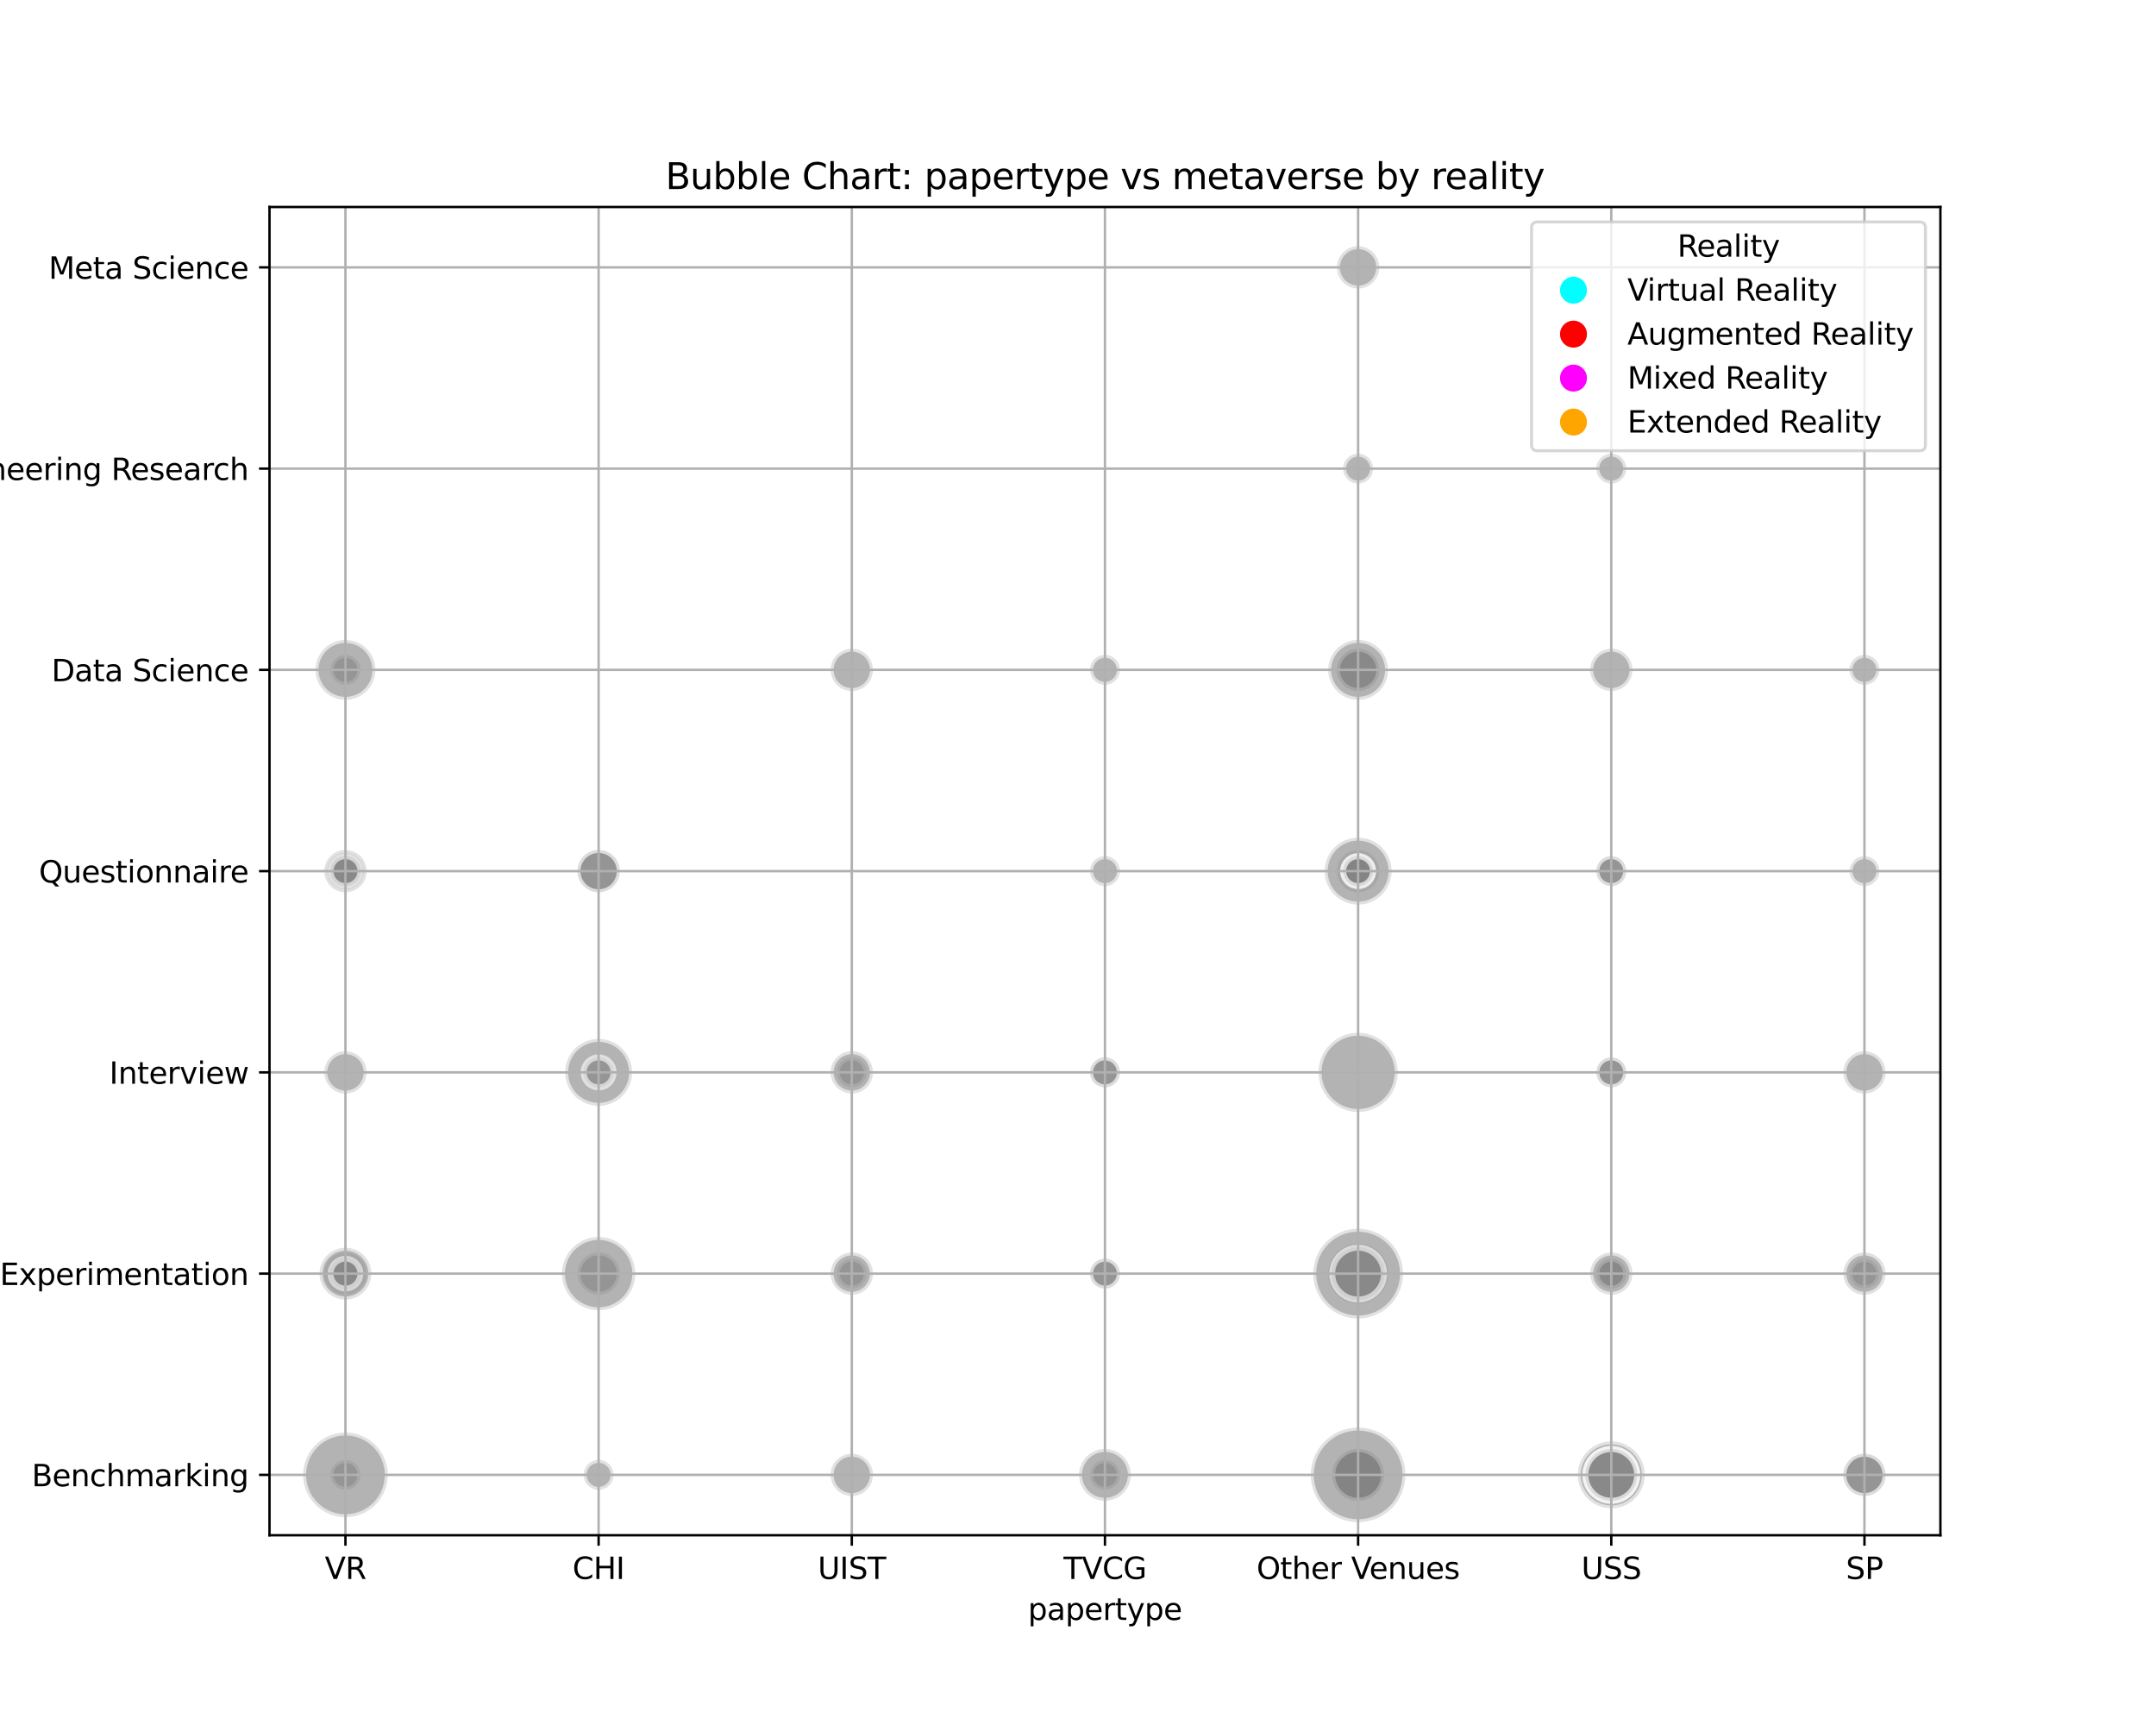 <?xml version="1.0" encoding="utf-8" standalone="no"?>
<!DOCTYPE svg PUBLIC "-//W3C//DTD SVG 1.1//EN"
  "http://www.w3.org/Graphics/SVG/1.1/DTD/svg11.dtd">
<svg xmlns:xlink="http://www.w3.org/1999/xlink" width="720pt" height="576pt" viewBox="0 0 720 576" xmlns="http://www.w3.org/2000/svg" version="1.1">
 <defs>
  <style type="text/css">*{stroke-linejoin: round; stroke-linecap: butt}</style>
 </defs>
 <g id="figure_1">
  <g id="patch_1">
   <path d="M 0 576 
L 720 576 
L 720 0 
L 0 0 
z
" style="fill: #ffffff"/>
  </g>
  <g id="axes_1">
   <g id="patch_2">
    <path d="M 90 512.64 
L 648 512.64 
L 648 69.12 
L 90 69.12 
z
" style="fill: #ffffff"/>
   </g>
   <g id="PathCollection_1">
    <path d="M 115.364 497.48 
C 116.69 497.48 117.962 496.953 118.899 496.016 
C 119.837 495.078 120.364 493.806 120.364 492.48 
C 120.364 491.154 119.837 489.882 118.899 488.944 
C 117.962 488.007 116.69 487.48 115.364 487.48 
C 114.038 487.48 112.766 488.007 111.828 488.944 
C 110.89 489.882 110.364 491.154 110.364 492.48 
C 110.364 493.806 110.89 495.078 111.828 496.016 
C 112.766 496.953 114.038 497.48 115.364 497.48 
z
" clip-path="url(#pf860ea6aca)" style="fill: #808080; fill-opacity: 0.6; stroke: #ffffff; stroke-opacity: 0.6; stroke-width: 2"/>
    <path d="M 115.364 506.622 
C 119.114 506.622 122.712 505.132 125.364 502.48 
C 128.016 499.828 129.506 496.231 129.506 492.48 
C 129.506 488.729 128.016 485.132 125.364 482.48 
C 122.712 479.828 119.114 478.338 115.364 478.338 
C 111.613 478.338 108.016 479.828 105.364 482.48 
C 102.712 485.132 101.222 488.729 101.222 492.48 
C 101.222 496.231 102.712 499.828 105.364 502.48 
C 108.016 505.132 111.613 506.622 115.364 506.622 
z
" clip-path="url(#pf860ea6aca)" style="fill: #808080; fill-opacity: 0.6; stroke: #ffffff; stroke-opacity: 0.6; stroke-width: 2"/>
    <path d="M 115.364 432.351 
C 117.239 432.351 119.038 431.606 120.364 430.28 
C 121.69 428.954 122.435 427.155 122.435 425.28 
C 122.435 423.405 121.69 421.606 120.364 420.28 
C 119.038 418.954 117.239 418.209 115.364 418.209 
C 113.488 418.209 111.69 418.954 110.364 420.28 
C 109.038 421.606 108.293 423.405 108.293 425.28 
C 108.293 427.155 109.038 428.954 110.364 430.28 
C 111.69 431.606 113.488 432.351 115.364 432.351 
z
" clip-path="url(#pf860ea6aca)" style="fill: #808080; fill-opacity: 0.6; stroke: #ffffff; stroke-opacity: 0.6; stroke-width: 2"/>
    <path d="M 115.364 433.94 
C 117.66 433.94 119.863 433.028 121.487 431.404 
C 123.111 429.78 124.024 427.577 124.024 425.28 
C 124.024 422.983 123.111 420.78 121.487 419.156 
C 119.863 417.532 117.66 416.62 115.364 416.62 
C 113.067 416.62 110.864 417.532 109.24 419.156 
C 107.616 420.78 106.703 422.983 106.703 425.28 
C 106.703 427.577 107.616 429.78 109.24 431.404 
C 110.864 433.028 113.067 433.94 115.364 433.94 
z
" clip-path="url(#pf860ea6aca)" style="fill: #808080; fill-opacity: 0.6; stroke: #ffffff; stroke-opacity: 0.6; stroke-width: 2"/>
    <path d="M 115.364 430.28 
C 116.69 430.28 117.962 429.753 118.899 428.816 
C 119.837 427.878 120.364 426.606 120.364 425.28 
C 120.364 423.954 119.837 422.682 118.899 421.744 
C 117.962 420.807 116.69 420.28 115.364 420.28 
C 114.038 420.28 112.766 420.807 111.828 421.744 
C 110.89 422.682 110.364 423.954 110.364 425.28 
C 110.364 426.606 110.89 427.878 111.828 428.816 
C 112.766 429.753 114.038 430.28 115.364 430.28 
z
" clip-path="url(#pf860ea6aca)" style="fill: #808080; fill-opacity: 0.6; stroke: #ffffff; stroke-opacity: 0.6; stroke-width: 2"/>
    <path d="M 115.364 365.151 
C 117.239 365.151 119.038 364.406 120.364 363.08 
C 121.69 361.754 122.435 359.955 122.435 358.08 
C 122.435 356.205 121.69 354.406 120.364 353.08 
C 119.038 351.754 117.239 351.009 115.364 351.009 
C 113.488 351.009 111.69 351.754 110.364 353.08 
C 109.038 354.406 108.293 356.205 108.293 358.08 
C 108.293 359.955 109.038 361.754 110.364 363.08 
C 111.69 364.406 113.488 365.151 115.364 365.151 
z
" clip-path="url(#pf860ea6aca)" style="fill: #808080; fill-opacity: 0.6; stroke: #ffffff; stroke-opacity: 0.6; stroke-width: 2"/>
    <path d="M 115.364 295.88 
C 116.69 295.88 117.962 295.353 118.899 294.416 
C 119.837 293.478 120.364 292.206 120.364 290.88 
C 120.364 289.554 119.837 288.282 118.899 287.344 
C 117.962 286.407 116.69 285.88 115.364 285.88 
C 114.038 285.88 112.766 286.407 111.828 287.344 
C 110.89 288.282 110.364 289.554 110.364 290.88 
C 110.364 292.206 110.89 293.478 111.828 294.416 
C 112.766 295.353 114.038 295.88 115.364 295.88 
z
" clip-path="url(#pf860ea6aca)" style="fill: #808080; fill-opacity: 0.6; stroke: #ffffff; stroke-opacity: 0.6; stroke-width: 2"/>
    <path d="M 115.364 297.951 
C 117.239 297.951 119.038 297.206 120.364 295.88 
C 121.69 294.554 122.435 292.755 122.435 290.88 
C 122.435 289.005 121.69 287.206 120.364 285.88 
C 119.038 284.554 117.239 283.809 115.364 283.809 
C 113.488 283.809 111.69 284.554 110.364 285.88 
C 109.038 287.206 108.293 289.005 108.293 290.88 
C 108.293 292.755 109.038 294.554 110.364 295.88 
C 111.69 297.206 113.488 297.951 115.364 297.951 
z
" clip-path="url(#pf860ea6aca)" style="fill: #808080; fill-opacity: 0.6; stroke: #ffffff; stroke-opacity: 0.6; stroke-width: 2"/>
    <path d="M 115.364 295.88 
C 116.69 295.88 117.962 295.353 118.899 294.416 
C 119.837 293.478 120.364 292.206 120.364 290.88 
C 120.364 289.554 119.837 288.282 118.899 287.344 
C 117.962 286.407 116.69 285.88 115.364 285.88 
C 114.038 285.88 112.766 286.407 111.828 287.344 
C 110.89 288.282 110.364 289.554 110.364 290.88 
C 110.364 292.206 110.89 293.478 111.828 294.416 
C 112.766 295.353 114.038 295.88 115.364 295.88 
z
" clip-path="url(#pf860ea6aca)" style="fill: #808080; fill-opacity: 0.6; stroke: #ffffff; stroke-opacity: 0.6; stroke-width: 2"/>
    <path d="M 115.364 228.68 
C 116.69 228.68 117.962 228.153 118.899 227.216 
C 119.837 226.278 120.364 225.006 120.364 223.68 
C 120.364 222.354 119.837 221.082 118.899 220.144 
C 117.962 219.207 116.69 218.68 115.364 218.68 
C 114.038 218.68 112.766 219.207 111.828 220.144 
C 110.89 221.082 110.364 222.354 110.364 223.68 
C 110.364 225.006 110.89 226.278 111.828 227.216 
C 112.766 228.153 114.038 228.68 115.364 228.68 
z
" clip-path="url(#pf860ea6aca)" style="fill: #808080; fill-opacity: 0.6; stroke: #ffffff; stroke-opacity: 0.6; stroke-width: 2"/>
    <path d="M 115.364 233.68 
C 118.016 233.68 120.559 232.626 122.435 230.751 
C 124.31 228.876 125.364 226.332 125.364 223.68 
C 125.364 221.028 124.31 218.484 122.435 216.609 
C 120.559 214.734 118.016 213.68 115.364 213.68 
C 112.712 213.68 110.168 214.734 108.293 216.609 
C 106.417 218.484 105.364 221.028 105.364 223.68 
C 105.364 226.332 106.417 228.876 108.293 230.751 
C 110.168 232.626 112.712 233.68 115.364 233.68 
z
" clip-path="url(#pf860ea6aca)" style="fill: #808080; fill-opacity: 0.6; stroke: #ffffff; stroke-opacity: 0.6; stroke-width: 2"/>
    <path d="M 199.909 497.48 
C 201.235 497.48 202.507 496.953 203.445 496.016 
C 204.382 495.078 204.909 493.806 204.909 492.48 
C 204.909 491.154 204.382 489.882 203.445 488.944 
C 202.507 488.007 201.235 487.48 199.909 487.48 
C 198.583 487.48 197.311 488.007 196.374 488.944 
C 195.436 489.882 194.909 491.154 194.909 492.48 
C 194.909 493.806 195.436 495.078 196.374 496.016 
C 197.311 496.953 198.583 497.48 199.909 497.48 
z
" clip-path="url(#pf860ea6aca)" style="fill: #808080; fill-opacity: 0.6; stroke: #ffffff; stroke-opacity: 0.6; stroke-width: 2"/>
    <path d="M 199.909 432.351 
C 201.784 432.351 203.583 431.606 204.909 430.28 
C 206.235 428.954 206.98 427.155 206.98 425.28 
C 206.98 423.405 206.235 421.606 204.909 420.28 
C 203.583 418.954 201.784 418.209 199.909 418.209 
C 198.034 418.209 196.235 418.954 194.909 420.28 
C 193.583 421.606 192.838 423.405 192.838 425.28 
C 192.838 427.155 193.583 428.954 194.909 430.28 
C 196.235 431.606 198.034 432.351 199.909 432.351 
z
" clip-path="url(#pf860ea6aca)" style="fill: #808080; fill-opacity: 0.6; stroke: #ffffff; stroke-opacity: 0.6; stroke-width: 2"/>
    <path d="M 199.909 437.527 
C 203.157 437.527 206.273 436.237 208.569 433.94 
C 210.866 431.644 212.157 428.528 212.157 425.28 
C 212.157 422.032 210.866 418.916 208.569 416.62 
C 206.273 414.323 203.157 413.033 199.909 413.033 
C 196.661 413.033 193.546 414.323 191.249 416.62 
C 188.952 418.916 187.662 422.032 187.662 425.28 
C 187.662 428.528 188.952 431.644 191.249 433.94 
C 193.546 436.237 196.661 437.527 199.909 437.527 
z
" clip-path="url(#pf860ea6aca)" style="fill: #808080; fill-opacity: 0.6; stroke: #ffffff; stroke-opacity: 0.6; stroke-width: 2"/>
    <path d="M 199.909 369.26 
C 202.874 369.26 205.718 368.082 207.815 365.986 
C 209.911 363.889 211.089 361.045 211.089 358.08 
C 211.089 355.115 209.911 352.271 207.815 350.174 
C 205.718 348.078 202.874 346.9 199.909 346.9 
C 196.944 346.9 194.1 348.078 192.003 350.174 
C 189.907 352.271 188.729 355.115 188.729 358.08 
C 188.729 361.045 189.907 363.889 192.003 365.986 
C 194.1 368.082 196.944 369.26 199.909 369.26 
z
" clip-path="url(#pf860ea6aca)" style="fill: #808080; fill-opacity: 0.6; stroke: #ffffff; stroke-opacity: 0.6; stroke-width: 2"/>
    <path d="M 199.909 363.08 
C 201.235 363.08 202.507 362.553 203.445 361.616 
C 204.382 360.678 204.909 359.406 204.909 358.08 
C 204.909 356.754 204.382 355.482 203.445 354.544 
C 202.507 353.607 201.235 353.08 199.909 353.08 
C 198.583 353.08 197.311 353.607 196.374 354.544 
C 195.436 355.482 194.909 356.754 194.909 358.08 
C 194.909 359.406 195.436 360.678 196.374 361.616 
C 197.311 362.553 198.583 363.08 199.909 363.08 
z
" clip-path="url(#pf860ea6aca)" style="fill: #808080; fill-opacity: 0.6; stroke: #ffffff; stroke-opacity: 0.6; stroke-width: 2"/>
    <path d="M 199.909 297.951 
C 201.784 297.951 203.583 297.206 204.909 295.88 
C 206.235 294.554 206.98 292.755 206.98 290.88 
C 206.98 289.005 206.235 287.206 204.909 285.88 
C 203.583 284.554 201.784 283.809 199.909 283.809 
C 198.034 283.809 196.235 284.554 194.909 285.88 
C 193.583 287.206 192.838 289.005 192.838 290.88 
C 192.838 292.755 193.583 294.554 194.909 295.88 
C 196.235 297.206 198.034 297.951 199.909 297.951 
z
" clip-path="url(#pf860ea6aca)" style="fill: #808080; fill-opacity: 0.6; stroke: #ffffff; stroke-opacity: 0.6; stroke-width: 2"/>
    <path d="M 199.909 297.951 
C 201.784 297.951 203.583 297.206 204.909 295.88 
C 206.235 294.554 206.98 292.755 206.98 290.88 
C 206.98 289.005 206.235 287.206 204.909 285.88 
C 203.583 284.554 201.784 283.809 199.909 283.809 
C 198.034 283.809 196.235 284.554 194.909 285.88 
C 193.583 287.206 192.838 289.005 192.838 290.88 
C 192.838 292.755 193.583 294.554 194.909 295.88 
C 196.235 297.206 198.034 297.951 199.909 297.951 
z
" clip-path="url(#pf860ea6aca)" style="fill: #808080; fill-opacity: 0.6; stroke: #ffffff; stroke-opacity: 0.6; stroke-width: 2"/>
    <path d="M 284.455 499.551 
C 286.33 499.551 288.129 498.806 289.455 497.48 
C 290.781 496.154 291.526 494.355 291.526 492.48 
C 291.526 490.605 290.781 488.806 289.455 487.48 
C 288.129 486.154 286.33 485.409 284.455 485.409 
C 282.579 485.409 280.781 486.154 279.455 487.48 
C 278.129 488.806 277.383 490.605 277.383 492.48 
C 277.383 494.355 278.129 496.154 279.455 497.48 
C 280.781 498.806 282.579 499.551 284.455 499.551 
z
" clip-path="url(#pf860ea6aca)" style="fill: #808080; fill-opacity: 0.6; stroke: #ffffff; stroke-opacity: 0.6; stroke-width: 2"/>
    <path d="M 284.455 430.28 
C 285.781 430.28 287.052 429.753 287.99 428.816 
C 288.928 427.878 289.455 426.606 289.455 425.28 
C 289.455 423.954 288.928 422.682 287.99 421.744 
C 287.052 420.807 285.781 420.28 284.455 420.28 
C 283.129 420.28 281.857 420.807 280.919 421.744 
C 279.981 422.682 279.455 423.954 279.455 425.28 
C 279.455 426.606 279.981 427.878 280.919 428.816 
C 281.857 429.753 283.129 430.28 284.455 430.28 
z
" clip-path="url(#pf860ea6aca)" style="fill: #808080; fill-opacity: 0.6; stroke: #ffffff; stroke-opacity: 0.6; stroke-width: 2"/>
    <path d="M 284.455 432.351 
C 286.33 432.351 288.129 431.606 289.455 430.28 
C 290.781 428.954 291.526 427.155 291.526 425.28 
C 291.526 423.405 290.781 421.606 289.455 420.28 
C 288.129 418.954 286.33 418.209 284.455 418.209 
C 282.579 418.209 280.781 418.954 279.455 420.28 
C 278.129 421.606 277.383 423.405 277.383 425.28 
C 277.383 427.155 278.129 428.954 279.455 430.28 
C 280.781 431.606 282.579 432.351 284.455 432.351 
z
" clip-path="url(#pf860ea6aca)" style="fill: #808080; fill-opacity: 0.6; stroke: #ffffff; stroke-opacity: 0.6; stroke-width: 2"/>
    <path d="M 284.455 363.08 
C 285.781 363.08 287.052 362.553 287.99 361.616 
C 288.928 360.678 289.455 359.406 289.455 358.08 
C 289.455 356.754 288.928 355.482 287.99 354.544 
C 287.052 353.607 285.781 353.08 284.455 353.08 
C 283.129 353.08 281.857 353.607 280.919 354.544 
C 279.981 355.482 279.455 356.754 279.455 358.08 
C 279.455 359.406 279.981 360.678 280.919 361.616 
C 281.857 362.553 283.129 363.08 284.455 363.08 
z
" clip-path="url(#pf860ea6aca)" style="fill: #808080; fill-opacity: 0.6; stroke: #ffffff; stroke-opacity: 0.6; stroke-width: 2"/>
    <path d="M 284.455 365.151 
C 286.33 365.151 288.129 364.406 289.455 363.08 
C 290.781 361.754 291.526 359.955 291.526 358.08 
C 291.526 356.205 290.781 354.406 289.455 353.08 
C 288.129 351.754 286.33 351.009 284.455 351.009 
C 282.579 351.009 280.781 351.754 279.455 353.08 
C 278.129 354.406 277.383 356.205 277.383 358.08 
C 277.383 359.955 278.129 361.754 279.455 363.08 
C 280.781 364.406 282.579 365.151 284.455 365.151 
z
" clip-path="url(#pf860ea6aca)" style="fill: #808080; fill-opacity: 0.6; stroke: #ffffff; stroke-opacity: 0.6; stroke-width: 2"/>
    <path d="M 284.455 230.751 
C 286.33 230.751 288.129 230.006 289.455 228.68 
C 290.781 227.354 291.526 225.555 291.526 223.68 
C 291.526 221.805 290.781 220.006 289.455 218.68 
C 288.129 217.354 286.33 216.609 284.455 216.609 
C 282.579 216.609 280.781 217.354 279.455 218.68 
C 278.129 220.006 277.383 221.805 277.383 223.68 
C 277.383 225.555 278.129 227.354 279.455 228.68 
C 280.781 230.006 282.579 230.751 284.455 230.751 
z
" clip-path="url(#pf860ea6aca)" style="fill: #808080; fill-opacity: 0.6; stroke: #ffffff; stroke-opacity: 0.6; stroke-width: 2"/>
    <path d="M 369 497.48 
C 370.326 497.48 371.598 496.953 372.536 496.016 
C 373.473 495.078 374 493.806 374 492.48 
C 374 491.154 373.473 489.882 372.536 488.944 
C 371.598 488.007 370.326 487.48 369 487.48 
C 367.674 487.48 366.402 488.007 365.464 488.944 
C 364.527 489.882 364 491.154 364 492.48 
C 364 493.806 364.527 495.078 365.464 496.016 
C 366.402 496.953 367.674 497.48 369 497.48 
z
" clip-path="url(#pf860ea6aca)" style="fill: #808080; fill-opacity: 0.6; stroke: #ffffff; stroke-opacity: 0.6; stroke-width: 2"/>
    <path d="M 369 501.14 
C 371.297 501.14 373.5 500.228 375.124 498.604 
C 376.748 496.98 377.66 494.777 377.66 492.48 
C 377.66 490.183 376.748 487.98 375.124 486.356 
C 373.5 484.732 371.297 483.82 369 483.82 
C 366.703 483.82 364.5 484.732 362.876 486.356 
C 361.252 487.98 360.34 490.183 360.34 492.48 
C 360.34 494.777 361.252 496.98 362.876 498.604 
C 364.5 500.228 366.703 501.14 369 501.14 
z
" clip-path="url(#pf860ea6aca)" style="fill: #808080; fill-opacity: 0.6; stroke: #ffffff; stroke-opacity: 0.6; stroke-width: 2"/>
    <path d="M 369 430.28 
C 370.326 430.28 371.598 429.753 372.536 428.816 
C 373.473 427.878 374 426.606 374 425.28 
C 374 423.954 373.473 422.682 372.536 421.744 
C 371.598 420.807 370.326 420.28 369 420.28 
C 367.674 420.28 366.402 420.807 365.464 421.744 
C 364.527 422.682 364 423.954 364 425.28 
C 364 426.606 364.527 427.878 365.464 428.816 
C 366.402 429.753 367.674 430.28 369 430.28 
z
" clip-path="url(#pf860ea6aca)" style="fill: #808080; fill-opacity: 0.6; stroke: #ffffff; stroke-opacity: 0.6; stroke-width: 2"/>
    <path d="M 369 430.28 
C 370.326 430.28 371.598 429.753 372.536 428.816 
C 373.473 427.878 374 426.606 374 425.28 
C 374 423.954 373.473 422.682 372.536 421.744 
C 371.598 420.807 370.326 420.28 369 420.28 
C 367.674 420.28 366.402 420.807 365.464 421.744 
C 364.527 422.682 364 423.954 364 425.28 
C 364 426.606 364.527 427.878 365.464 428.816 
C 366.402 429.753 367.674 430.28 369 430.28 
z
" clip-path="url(#pf860ea6aca)" style="fill: #808080; fill-opacity: 0.6; stroke: #ffffff; stroke-opacity: 0.6; stroke-width: 2"/>
    <path d="M 369 363.08 
C 370.326 363.08 371.598 362.553 372.536 361.616 
C 373.473 360.678 374 359.406 374 358.08 
C 374 356.754 373.473 355.482 372.536 354.544 
C 371.598 353.607 370.326 353.08 369 353.08 
C 367.674 353.08 366.402 353.607 365.464 354.544 
C 364.527 355.482 364 356.754 364 358.08 
C 364 359.406 364.527 360.678 365.464 361.616 
C 366.402 362.553 367.674 363.08 369 363.08 
z
" clip-path="url(#pf860ea6aca)" style="fill: #808080; fill-opacity: 0.6; stroke: #ffffff; stroke-opacity: 0.6; stroke-width: 2"/>
    <path d="M 369 363.08 
C 370.326 363.08 371.598 362.553 372.536 361.616 
C 373.473 360.678 374 359.406 374 358.08 
C 374 356.754 373.473 355.482 372.536 354.544 
C 371.598 353.607 370.326 353.08 369 353.08 
C 367.674 353.08 366.402 353.607 365.464 354.544 
C 364.527 355.482 364 356.754 364 358.08 
C 364 359.406 364.527 360.678 365.464 361.616 
C 366.402 362.553 367.674 363.08 369 363.08 
z
" clip-path="url(#pf860ea6aca)" style="fill: #808080; fill-opacity: 0.6; stroke: #ffffff; stroke-opacity: 0.6; stroke-width: 2"/>
    <path d="M 369 295.88 
C 370.326 295.88 371.598 295.353 372.536 294.416 
C 373.473 293.478 374 292.206 374 290.88 
C 374 289.554 373.473 288.282 372.536 287.344 
C 371.598 286.407 370.326 285.88 369 285.88 
C 367.674 285.88 366.402 286.407 365.464 287.344 
C 364.527 288.282 364 289.554 364 290.88 
C 364 292.206 364.527 293.478 365.464 294.416 
C 366.402 295.353 367.674 295.88 369 295.88 
z
" clip-path="url(#pf860ea6aca)" style="fill: #808080; fill-opacity: 0.6; stroke: #ffffff; stroke-opacity: 0.6; stroke-width: 2"/>
    <path d="M 369 228.68 
C 370.326 228.68 371.598 228.153 372.536 227.216 
C 373.473 226.278 374 225.006 374 223.68 
C 374 222.354 373.473 221.082 372.536 220.144 
C 371.598 219.207 370.326 218.68 369 218.68 
C 367.674 218.68 366.402 219.207 365.464 220.144 
C 364.527 221.082 364 222.354 364 223.68 
C 364 225.006 364.527 226.278 365.464 227.216 
C 366.402 228.153 367.674 228.68 369 228.68 
z
" clip-path="url(#pf860ea6aca)" style="fill: #808080; fill-opacity: 0.6; stroke: #ffffff; stroke-opacity: 0.6; stroke-width: 2"/>
    <path d="M 453.545 501.14 
C 455.842 501.14 458.045 500.228 459.669 498.604 
C 461.293 496.98 462.206 494.777 462.206 492.48 
C 462.206 490.183 461.293 487.98 459.669 486.356 
C 458.045 484.732 455.842 483.82 453.545 483.82 
C 451.249 483.82 449.046 484.732 447.422 486.356 
C 445.798 487.98 444.885 490.183 444.885 492.48 
C 444.885 494.777 445.798 496.98 447.422 498.604 
C 449.046 500.228 451.249 501.14 453.545 501.14 
z
" clip-path="url(#pf860ea6aca)" style="fill: #808080; fill-opacity: 0.6; stroke: #ffffff; stroke-opacity: 0.6; stroke-width: 2"/>
    <path d="M 453.545 501.14 
C 455.842 501.14 458.045 500.228 459.669 498.604 
C 461.293 496.98 462.206 494.777 462.206 492.48 
C 462.206 490.183 461.293 487.98 459.669 486.356 
C 458.045 484.732 455.842 483.82 453.545 483.82 
C 451.249 483.82 449.046 484.732 447.422 486.356 
C 445.798 487.98 444.885 490.183 444.885 492.48 
C 444.885 494.777 445.798 496.98 447.422 498.604 
C 449.046 500.228 451.249 501.14 453.545 501.14 
z
" clip-path="url(#pf860ea6aca)" style="fill: #808080; fill-opacity: 0.6; stroke: #ffffff; stroke-opacity: 0.6; stroke-width: 2"/>
    <path d="M 453.545 501.14 
C 455.842 501.14 458.045 500.228 459.669 498.604 
C 461.293 496.98 462.206 494.777 462.206 492.48 
C 462.206 490.183 461.293 487.98 459.669 486.356 
C 458.045 484.732 455.842 483.82 453.545 483.82 
C 451.249 483.82 449.046 484.732 447.422 486.356 
C 445.798 487.98 444.885 490.183 444.885 492.48 
C 444.885 494.777 445.798 496.98 447.422 498.604 
C 449.046 500.228 451.249 501.14 453.545 501.14 
z
" clip-path="url(#pf860ea6aca)" style="fill: #808080; fill-opacity: 0.6; stroke: #ffffff; stroke-opacity: 0.6; stroke-width: 2"/>
    <path d="M 453.545 508.291 
C 457.739 508.291 461.761 506.625 464.726 503.66 
C 467.691 500.695 469.357 496.673 469.357 492.48 
C 469.357 488.287 467.691 484.265 464.726 481.3 
C 461.761 478.335 457.739 476.669 453.545 476.669 
C 449.352 476.669 445.33 478.335 442.365 481.3 
C 439.4 484.265 437.734 488.287 437.734 492.48 
C 437.734 496.673 439.4 500.695 442.365 503.66 
C 445.33 506.625 449.352 508.291 453.545 508.291 
z
" clip-path="url(#pf860ea6aca)" style="fill: #808080; fill-opacity: 0.6; stroke: #ffffff; stroke-opacity: 0.6; stroke-width: 2"/>
    <path d="M 453.545 435.28 
C 456.197 435.28 458.741 434.226 460.617 432.351 
C 462.492 430.476 463.545 427.932 463.545 425.28 
C 463.545 422.628 462.492 420.084 460.617 418.209 
C 458.741 416.334 456.197 415.28 453.545 415.28 
C 450.893 415.28 448.35 416.334 446.474 418.209 
C 444.599 420.084 443.545 422.628 443.545 425.28 
C 443.545 427.932 444.599 430.476 446.474 432.351 
C 448.35 434.226 450.893 435.28 453.545 435.28 
z
" clip-path="url(#pf860ea6aca)" style="fill: #808080; fill-opacity: 0.6; stroke: #ffffff; stroke-opacity: 0.6; stroke-width: 2"/>
    <path d="M 453.545 440.28 
C 457.524 440.28 461.339 438.7 464.152 435.887 
C 466.965 433.074 468.545 429.258 468.545 425.28 
C 468.545 421.302 466.965 417.486 464.152 414.673 
C 461.339 411.86 457.524 410.28 453.545 410.28 
C 449.567 410.28 445.752 411.86 442.939 414.673 
C 440.126 417.486 438.545 421.302 438.545 425.28 
C 438.545 429.258 440.126 433.074 442.939 435.887 
C 445.752 438.7 449.567 440.28 453.545 440.28 
z
" clip-path="url(#pf860ea6aca)" style="fill: #808080; fill-opacity: 0.6; stroke: #ffffff; stroke-opacity: 0.6; stroke-width: 2"/>
    <path d="M 453.545 433.94 
C 455.842 433.94 458.045 433.028 459.669 431.404 
C 461.293 429.78 462.206 427.577 462.206 425.28 
C 462.206 422.983 461.293 420.78 459.669 419.156 
C 458.045 417.532 455.842 416.62 453.545 416.62 
C 451.249 416.62 449.046 417.532 447.422 419.156 
C 445.798 420.78 444.885 422.983 444.885 425.28 
C 444.885 427.577 445.798 429.78 447.422 431.404 
C 449.046 433.028 451.249 433.94 453.545 433.94 
z
" clip-path="url(#pf860ea6aca)" style="fill: #808080; fill-opacity: 0.6; stroke: #ffffff; stroke-opacity: 0.6; stroke-width: 2"/>
    <path d="M 453.545 371.309 
C 457.054 371.309 460.419 369.915 462.9 367.434 
C 465.38 364.953 466.774 361.588 466.774 358.08 
C 466.774 354.572 465.38 351.207 462.9 348.726 
C 460.419 346.245 457.054 344.851 453.545 344.851 
C 450.037 344.851 446.672 346.245 444.191 348.726 
C 441.711 351.207 440.317 354.572 440.317 358.08 
C 440.317 361.588 441.711 364.953 444.191 367.434 
C 446.672 369.915 450.037 371.309 453.545 371.309 
z
" clip-path="url(#pf860ea6aca)" style="fill: #808080; fill-opacity: 0.6; stroke: #ffffff; stroke-opacity: 0.6; stroke-width: 2"/>
    <path d="M 453.545 297.951 
C 455.421 297.951 457.219 297.206 458.545 295.88 
C 459.871 294.554 460.617 292.755 460.617 290.88 
C 460.617 289.005 459.871 287.206 458.545 285.88 
C 457.219 284.554 455.421 283.809 453.545 283.809 
C 451.67 283.809 449.871 284.554 448.545 285.88 
C 447.219 287.206 446.474 289.005 446.474 290.88 
C 446.474 292.755 447.219 294.554 448.545 295.88 
C 449.871 297.206 451.67 297.951 453.545 297.951 
z
" clip-path="url(#pf860ea6aca)" style="fill: #808080; fill-opacity: 0.6; stroke: #ffffff; stroke-opacity: 0.6; stroke-width: 2"/>
    <path d="M 453.545 302.06 
C 456.511 302.06 459.355 300.882 461.451 298.786 
C 463.548 296.689 464.726 293.845 464.726 290.88 
C 464.726 287.915 463.548 285.071 461.451 282.974 
C 459.355 280.878 456.511 279.7 453.545 279.7 
C 450.58 279.7 447.736 280.878 445.64 282.974 
C 443.543 285.071 442.365 287.915 442.365 290.88 
C 442.365 293.845 443.543 296.689 445.64 298.786 
C 447.736 300.882 450.58 302.06 453.545 302.06 
z
" clip-path="url(#pf860ea6aca)" style="fill: #808080; fill-opacity: 0.6; stroke: #ffffff; stroke-opacity: 0.6; stroke-width: 2"/>
    <path d="M 453.545 295.88 
C 454.871 295.88 456.143 295.353 457.081 294.416 
C 458.019 293.478 458.545 292.206 458.545 290.88 
C 458.545 289.554 458.019 288.282 457.081 287.344 
C 456.143 286.407 454.871 285.88 453.545 285.88 
C 452.219 285.88 450.948 286.407 450.01 287.344 
C 449.072 288.282 448.545 289.554 448.545 290.88 
C 448.545 292.206 449.072 293.478 450.01 294.416 
C 450.948 295.353 452.219 295.88 453.545 295.88 
z
" clip-path="url(#pf860ea6aca)" style="fill: #808080; fill-opacity: 0.6; stroke: #ffffff; stroke-opacity: 0.6; stroke-width: 2"/>
    <path d="M 453.545 295.88 
C 454.871 295.88 456.143 295.353 457.081 294.416 
C 458.019 293.478 458.545 292.206 458.545 290.88 
C 458.545 289.554 458.019 288.282 457.081 287.344 
C 456.143 286.407 454.871 285.88 453.545 285.88 
C 452.219 285.88 450.948 286.407 450.01 287.344 
C 449.072 288.282 448.545 289.554 448.545 290.88 
C 448.545 292.206 449.072 293.478 450.01 294.416 
C 450.948 295.353 452.219 295.88 453.545 295.88 
z
" clip-path="url(#pf860ea6aca)" style="fill: #808080; fill-opacity: 0.6; stroke: #ffffff; stroke-opacity: 0.6; stroke-width: 2"/>
    <path d="M 453.545 230.751 
C 455.421 230.751 457.219 230.006 458.545 228.68 
C 459.871 227.354 460.617 225.555 460.617 223.68 
C 460.617 221.805 459.871 220.006 458.545 218.68 
C 457.219 217.354 455.421 216.609 453.545 216.609 
C 451.67 216.609 449.871 217.354 448.545 218.68 
C 447.219 220.006 446.474 221.805 446.474 223.68 
C 446.474 225.555 447.219 227.354 448.545 228.68 
C 449.871 230.006 451.67 230.751 453.545 230.751 
z
" clip-path="url(#pf860ea6aca)" style="fill: #808080; fill-opacity: 0.6; stroke: #ffffff; stroke-opacity: 0.6; stroke-width: 2"/>
    <path d="M 453.545 230.751 
C 455.421 230.751 457.219 230.006 458.545 228.68 
C 459.871 227.354 460.617 225.555 460.617 223.68 
C 460.617 221.805 459.871 220.006 458.545 218.68 
C 457.219 217.354 455.421 216.609 453.545 216.609 
C 451.67 216.609 449.871 217.354 448.545 218.68 
C 447.219 220.006 446.474 221.805 446.474 223.68 
C 446.474 225.555 447.219 227.354 448.545 228.68 
C 449.871 230.006 451.67 230.751 453.545 230.751 
z
" clip-path="url(#pf860ea6aca)" style="fill: #808080; fill-opacity: 0.6; stroke: #ffffff; stroke-opacity: 0.6; stroke-width: 2"/>
    <path d="M 453.545 233.68 
C 456.197 233.68 458.741 232.626 460.617 230.751 
C 462.492 228.876 463.545 226.332 463.545 223.68 
C 463.545 221.028 462.492 218.484 460.617 216.609 
C 458.741 214.734 456.197 213.68 453.545 213.68 
C 450.893 213.68 448.35 214.734 446.474 216.609 
C 444.599 218.484 443.545 221.028 443.545 223.68 
C 443.545 226.332 444.599 228.876 446.474 230.751 
C 448.35 232.626 450.893 233.68 453.545 233.68 
z
" clip-path="url(#pf860ea6aca)" style="fill: #808080; fill-opacity: 0.6; stroke: #ffffff; stroke-opacity: 0.6; stroke-width: 2"/>
    <path d="M 453.545 161.48 
C 454.871 161.48 456.143 160.953 457.081 160.016 
C 458.019 159.078 458.545 157.806 458.545 156.48 
C 458.545 155.154 458.019 153.882 457.081 152.944 
C 456.143 152.007 454.871 151.48 453.545 151.48 
C 452.219 151.48 450.948 152.007 450.01 152.944 
C 449.072 153.882 448.545 155.154 448.545 156.48 
C 448.545 157.806 449.072 159.078 450.01 160.016 
C 450.948 160.953 452.219 161.48 453.545 161.48 
z
" clip-path="url(#pf860ea6aca)" style="fill: #808080; fill-opacity: 0.6; stroke: #ffffff; stroke-opacity: 0.6; stroke-width: 2"/>
    <path d="M 453.545 96.351 
C 455.421 96.351 457.219 95.606 458.545 94.28 
C 459.871 92.954 460.617 91.155 460.617 89.28 
C 460.617 87.405 459.871 85.606 458.545 84.28 
C 457.219 82.954 455.421 82.209 453.545 82.209 
C 451.67 82.209 449.871 82.954 448.545 84.28 
C 447.219 85.606 446.474 87.405 446.474 89.28 
C 446.474 91.155 447.219 92.954 448.545 94.28 
C 449.871 95.606 451.67 96.351 453.545 96.351 
z
" clip-path="url(#pf860ea6aca)" style="fill: #808080; fill-opacity: 0.6; stroke: #ffffff; stroke-opacity: 0.6; stroke-width: 2"/>
    <path d="M 538.091 503.66 
C 541.056 503.66 543.9 502.482 545.997 500.386 
C 548.093 498.289 549.271 495.445 549.271 492.48 
C 549.271 489.515 548.093 486.671 545.997 484.574 
C 543.9 482.478 541.056 481.3 538.091 481.3 
C 535.126 481.3 532.282 482.478 530.185 484.574 
C 528.089 486.671 526.911 489.515 526.911 492.48 
C 526.911 495.445 528.089 498.289 530.185 500.386 
C 532.282 502.482 535.126 503.66 538.091 503.66 
z
" clip-path="url(#pf860ea6aca)" style="fill: #808080; fill-opacity: 0.6; stroke: #ffffff; stroke-opacity: 0.6; stroke-width: 2"/>
    <path d="M 538.091 501.14 
C 540.388 501.14 542.591 500.228 544.215 498.604 
C 545.839 496.98 546.751 494.777 546.751 492.48 
C 546.751 490.183 545.839 487.98 544.215 486.356 
C 542.591 484.732 540.388 483.82 538.091 483.82 
C 535.794 483.82 533.591 484.732 531.967 486.356 
C 530.343 487.98 529.431 490.183 529.431 492.48 
C 529.431 494.777 530.343 496.98 531.967 498.604 
C 533.591 500.228 535.794 501.14 538.091 501.14 
z
" clip-path="url(#pf860ea6aca)" style="fill: #808080; fill-opacity: 0.6; stroke: #ffffff; stroke-opacity: 0.6; stroke-width: 2"/>
    <path d="M 538.091 501.14 
C 540.388 501.14 542.591 500.228 544.215 498.604 
C 545.839 496.98 546.751 494.777 546.751 492.48 
C 546.751 490.183 545.839 487.98 544.215 486.356 
C 542.591 484.732 540.388 483.82 538.091 483.82 
C 535.794 483.82 533.591 484.732 531.967 486.356 
C 530.343 487.98 529.431 490.183 529.431 492.48 
C 529.431 494.777 530.343 496.98 531.967 498.604 
C 533.591 500.228 535.794 501.14 538.091 501.14 
z
" clip-path="url(#pf860ea6aca)" style="fill: #808080; fill-opacity: 0.6; stroke: #ffffff; stroke-opacity: 0.6; stroke-width: 2"/>
    <path d="M 538.091 430.28 
C 539.417 430.28 540.689 429.753 541.626 428.816 
C 542.564 427.878 543.091 426.606 543.091 425.28 
C 543.091 423.954 542.564 422.682 541.626 421.744 
C 540.689 420.807 539.417 420.28 538.091 420.28 
C 536.765 420.28 535.493 420.807 534.555 421.744 
C 533.618 422.682 533.091 423.954 533.091 425.28 
C 533.091 426.606 533.618 427.878 534.555 428.816 
C 535.493 429.753 536.765 430.28 538.091 430.28 
z
" clip-path="url(#pf860ea6aca)" style="fill: #808080; fill-opacity: 0.6; stroke: #ffffff; stroke-opacity: 0.6; stroke-width: 2"/>
    <path d="M 538.091 430.28 
C 539.417 430.28 540.689 429.753 541.626 428.816 
C 542.564 427.878 543.091 426.606 543.091 425.28 
C 543.091 423.954 542.564 422.682 541.626 421.744 
C 540.689 420.807 539.417 420.28 538.091 420.28 
C 536.765 420.28 535.493 420.807 534.555 421.744 
C 533.618 422.682 533.091 423.954 533.091 425.28 
C 533.091 426.606 533.618 427.878 534.555 428.816 
C 535.493 429.753 536.765 430.28 538.091 430.28 
z
" clip-path="url(#pf860ea6aca)" style="fill: #808080; fill-opacity: 0.6; stroke: #ffffff; stroke-opacity: 0.6; stroke-width: 2"/>
    <path d="M 538.091 432.351 
C 539.966 432.351 541.765 431.606 543.091 430.28 
C 544.417 428.954 545.162 427.155 545.162 425.28 
C 545.162 423.405 544.417 421.606 543.091 420.28 
C 541.765 418.954 539.966 418.209 538.091 418.209 
C 536.216 418.209 534.417 418.954 533.091 420.28 
C 531.765 421.606 531.02 423.405 531.02 425.28 
C 531.02 427.155 531.765 428.954 533.091 430.28 
C 534.417 431.606 536.216 432.351 538.091 432.351 
z
" clip-path="url(#pf860ea6aca)" style="fill: #808080; fill-opacity: 0.6; stroke: #ffffff; stroke-opacity: 0.6; stroke-width: 2"/>
    <path d="M 538.091 363.08 
C 539.417 363.08 540.689 362.553 541.626 361.616 
C 542.564 360.678 543.091 359.406 543.091 358.08 
C 543.091 356.754 542.564 355.482 541.626 354.544 
C 540.689 353.607 539.417 353.08 538.091 353.08 
C 536.765 353.08 535.493 353.607 534.555 354.544 
C 533.618 355.482 533.091 356.754 533.091 358.08 
C 533.091 359.406 533.618 360.678 534.555 361.616 
C 535.493 362.553 536.765 363.08 538.091 363.08 
z
" clip-path="url(#pf860ea6aca)" style="fill: #808080; fill-opacity: 0.6; stroke: #ffffff; stroke-opacity: 0.6; stroke-width: 2"/>
    <path d="M 538.091 363.08 
C 539.417 363.08 540.689 362.553 541.626 361.616 
C 542.564 360.678 543.091 359.406 543.091 358.08 
C 543.091 356.754 542.564 355.482 541.626 354.544 
C 540.689 353.607 539.417 353.08 538.091 353.08 
C 536.765 353.08 535.493 353.607 534.555 354.544 
C 533.618 355.482 533.091 356.754 533.091 358.08 
C 533.091 359.406 533.618 360.678 534.555 361.616 
C 535.493 362.553 536.765 363.08 538.091 363.08 
z
" clip-path="url(#pf860ea6aca)" style="fill: #808080; fill-opacity: 0.6; stroke: #ffffff; stroke-opacity: 0.6; stroke-width: 2"/>
    <path d="M 538.091 295.88 
C 539.417 295.88 540.689 295.353 541.626 294.416 
C 542.564 293.478 543.091 292.206 543.091 290.88 
C 543.091 289.554 542.564 288.282 541.626 287.344 
C 540.689 286.407 539.417 285.88 538.091 285.88 
C 536.765 285.88 535.493 286.407 534.555 287.344 
C 533.618 288.282 533.091 289.554 533.091 290.88 
C 533.091 292.206 533.618 293.478 534.555 294.416 
C 535.493 295.353 536.765 295.88 538.091 295.88 
z
" clip-path="url(#pf860ea6aca)" style="fill: #808080; fill-opacity: 0.6; stroke: #ffffff; stroke-opacity: 0.6; stroke-width: 2"/>
    <path d="M 538.091 295.88 
C 539.417 295.88 540.689 295.353 541.626 294.416 
C 542.564 293.478 543.091 292.206 543.091 290.88 
C 543.091 289.554 542.564 288.282 541.626 287.344 
C 540.689 286.407 539.417 285.88 538.091 285.88 
C 536.765 285.88 535.493 286.407 534.555 287.344 
C 533.618 288.282 533.091 289.554 533.091 290.88 
C 533.091 292.206 533.618 293.478 534.555 294.416 
C 535.493 295.353 536.765 295.88 538.091 295.88 
z
" clip-path="url(#pf860ea6aca)" style="fill: #808080; fill-opacity: 0.6; stroke: #ffffff; stroke-opacity: 0.6; stroke-width: 2"/>
    <path d="M 538.091 230.751 
C 539.966 230.751 541.765 230.006 543.091 228.68 
C 544.417 227.354 545.162 225.555 545.162 223.68 
C 545.162 221.805 544.417 220.006 543.091 218.68 
C 541.765 217.354 539.966 216.609 538.091 216.609 
C 536.216 216.609 534.417 217.354 533.091 218.68 
C 531.765 220.006 531.02 221.805 531.02 223.68 
C 531.02 225.555 531.765 227.354 533.091 228.68 
C 534.417 230.006 536.216 230.751 538.091 230.751 
z
" clip-path="url(#pf860ea6aca)" style="fill: #808080; fill-opacity: 0.6; stroke: #ffffff; stroke-opacity: 0.6; stroke-width: 2"/>
    <path d="M 538.091 161.48 
C 539.417 161.48 540.689 160.953 541.626 160.016 
C 542.564 159.078 543.091 157.806 543.091 156.48 
C 543.091 155.154 542.564 153.882 541.626 152.944 
C 540.689 152.007 539.417 151.48 538.091 151.48 
C 536.765 151.48 535.493 152.007 534.555 152.944 
C 533.618 153.882 533.091 155.154 533.091 156.48 
C 533.091 157.806 533.618 159.078 534.555 160.016 
C 535.493 160.953 536.765 161.48 538.091 161.48 
z
" clip-path="url(#pf860ea6aca)" style="fill: #808080; fill-opacity: 0.6; stroke: #ffffff; stroke-opacity: 0.6; stroke-width: 2"/>
    <path d="M 622.636 499.551 
C 624.512 499.551 626.31 498.806 627.636 497.48 
C 628.962 496.154 629.707 494.355 629.707 492.48 
C 629.707 490.605 628.962 488.806 627.636 487.48 
C 626.31 486.154 624.512 485.409 622.636 485.409 
C 620.761 485.409 618.962 486.154 617.636 487.48 
C 616.31 488.806 615.565 490.605 615.565 492.48 
C 615.565 494.355 616.31 496.154 617.636 497.48 
C 618.962 498.806 620.761 499.551 622.636 499.551 
z
" clip-path="url(#pf860ea6aca)" style="fill: #808080; fill-opacity: 0.6; stroke: #ffffff; stroke-opacity: 0.6; stroke-width: 2"/>
    <path d="M 622.636 499.551 
C 624.512 499.551 626.31 498.806 627.636 497.48 
C 628.962 496.154 629.707 494.355 629.707 492.48 
C 629.707 490.605 628.962 488.806 627.636 487.48 
C 626.31 486.154 624.512 485.409 622.636 485.409 
C 620.761 485.409 618.962 486.154 617.636 487.48 
C 616.31 488.806 615.565 490.605 615.565 492.48 
C 615.565 494.355 616.31 496.154 617.636 497.48 
C 618.962 498.806 620.761 499.551 622.636 499.551 
z
" clip-path="url(#pf860ea6aca)" style="fill: #808080; fill-opacity: 0.6; stroke: #ffffff; stroke-opacity: 0.6; stroke-width: 2"/>
    <path d="M 622.636 430.28 
C 623.962 430.28 625.234 429.753 626.172 428.816 
C 627.11 427.878 627.636 426.606 627.636 425.28 
C 627.636 423.954 627.11 422.682 626.172 421.744 
C 625.234 420.807 623.962 420.28 622.636 420.28 
C 621.31 420.28 620.038 420.807 619.101 421.744 
C 618.163 422.682 617.636 423.954 617.636 425.28 
C 617.636 426.606 618.163 427.878 619.101 428.816 
C 620.038 429.753 621.31 430.28 622.636 430.28 
z
" clip-path="url(#pf860ea6aca)" style="fill: #808080; fill-opacity: 0.6; stroke: #ffffff; stroke-opacity: 0.6; stroke-width: 2"/>
    <path d="M 622.636 432.351 
C 624.512 432.351 626.31 431.606 627.636 430.28 
C 628.962 428.954 629.707 427.155 629.707 425.28 
C 629.707 423.405 628.962 421.606 627.636 420.28 
C 626.31 418.954 624.512 418.209 622.636 418.209 
C 620.761 418.209 618.962 418.954 617.636 420.28 
C 616.31 421.606 615.565 423.405 615.565 425.28 
C 615.565 427.155 616.31 428.954 617.636 430.28 
C 618.962 431.606 620.761 432.351 622.636 432.351 
z
" clip-path="url(#pf860ea6aca)" style="fill: #808080; fill-opacity: 0.6; stroke: #ffffff; stroke-opacity: 0.6; stroke-width: 2"/>
    <path d="M 622.636 365.151 
C 624.512 365.151 626.31 364.406 627.636 363.08 
C 628.962 361.754 629.707 359.955 629.707 358.08 
C 629.707 356.205 628.962 354.406 627.636 353.08 
C 626.31 351.754 624.512 351.009 622.636 351.009 
C 620.761 351.009 618.962 351.754 617.636 353.08 
C 616.31 354.406 615.565 356.205 615.565 358.08 
C 615.565 359.955 616.31 361.754 617.636 363.08 
C 618.962 364.406 620.761 365.151 622.636 365.151 
z
" clip-path="url(#pf860ea6aca)" style="fill: #808080; fill-opacity: 0.6; stroke: #ffffff; stroke-opacity: 0.6; stroke-width: 2"/>
    <path d="M 622.636 295.88 
C 623.962 295.88 625.234 295.353 626.172 294.416 
C 627.11 293.478 627.636 292.206 627.636 290.88 
C 627.636 289.554 627.11 288.282 626.172 287.344 
C 625.234 286.407 623.962 285.88 622.636 285.88 
C 621.31 285.88 620.038 286.407 619.101 287.344 
C 618.163 288.282 617.636 289.554 617.636 290.88 
C 617.636 292.206 618.163 293.478 619.101 294.416 
C 620.038 295.353 621.31 295.88 622.636 295.88 
z
" clip-path="url(#pf860ea6aca)" style="fill: #808080; fill-opacity: 0.6; stroke: #ffffff; stroke-opacity: 0.6; stroke-width: 2"/>
    <path d="M 622.636 228.68 
C 623.962 228.68 625.234 228.153 626.172 227.216 
C 627.11 226.278 627.636 225.006 627.636 223.68 
C 627.636 222.354 627.11 221.082 626.172 220.144 
C 625.234 219.207 623.962 218.68 622.636 218.68 
C 621.31 218.68 620.038 219.207 619.101 220.144 
C 618.163 221.082 617.636 222.354 617.636 223.68 
C 617.636 225.006 618.163 226.278 619.101 227.216 
C 620.038 228.153 621.31 228.68 622.636 228.68 
z
" clip-path="url(#pf860ea6aca)" style="fill: #808080; fill-opacity: 0.6; stroke: #ffffff; stroke-opacity: 0.6; stroke-width: 2"/>
   </g>
   <g id="matplotlib.axis_1">
    <g id="xtick_1">
     <g id="line2d_1">
      <path d="M 115.364 512.64 
L 115.364 69.12 
" clip-path="url(#pf860ea6aca)" style="fill: none; stroke: #b0b0b0; stroke-width: 0.8; stroke-linecap: square"/>
     </g>
     <g id="line2d_2">
      <defs>
       <path id="m9a1cb49d4e" d="M 0 0 
L 0 3.5 
" style="stroke: #000000; stroke-width: 0.8"/>
      </defs>
      <g>
       <use xlink:href="#m9a1cb49d4e" x="115.364" y="512.64" style="stroke: #000000; stroke-width: 0.8"/>
      </g>
     </g>
     <g id="text_1">
      <!-- VR -->
      <g transform="translate(108.469 527.238) scale(0.1 -0.1)">
       <defs>
        <path id="DejaVuSans-56" d="M 1831 0 
L 50 4666 
L 709 4666 
L 2188 738 
L 3669 4666 
L 4325 4666 
L 2547 0 
L 1831 0 
z
" transform="scale(0.016)"/>
        <path id="DejaVuSans-52" d="M 2841 2188 
Q 3044 2119 3236 1894 
Q 3428 1669 3622 1275 
L 4263 0 
L 3584 0 
L 2988 1197 
Q 2756 1666 2539 1819 
Q 2322 1972 1947 1972 
L 1259 1972 
L 1259 0 
L 628 0 
L 628 4666 
L 2053 4666 
Q 2853 4666 3247 4331 
Q 3641 3997 3641 3322 
Q 3641 2881 3436 2590 
Q 3231 2300 2841 2188 
z
M 1259 4147 
L 1259 2491 
L 2053 2491 
Q 2509 2491 2742 2702 
Q 2975 2913 2975 3322 
Q 2975 3731 2742 3939 
Q 2509 4147 2053 4147 
L 1259 4147 
z
" transform="scale(0.016)"/>
       </defs>
       <use xlink:href="#DejaVuSans-56"/>
       <use xlink:href="#DejaVuSans-52" x="68.408"/>
      </g>
     </g>
    </g>
    <g id="xtick_2">
     <g id="line2d_3">
      <path d="M 199.909 512.64 
L 199.909 69.12 
" clip-path="url(#pf860ea6aca)" style="fill: none; stroke: #b0b0b0; stroke-width: 0.8; stroke-linecap: square"/>
     </g>
     <g id="line2d_4">
      <g>
       <use xlink:href="#m9a1cb49d4e" x="199.909" y="512.64" style="stroke: #000000; stroke-width: 0.8"/>
      </g>
     </g>
     <g id="text_2">
      <!-- CHI -->
      <g transform="translate(191.183 527.238) scale(0.1 -0.1)">
       <defs>
        <path id="DejaVuSans-43" d="M 4122 4306 
L 4122 3641 
Q 3803 3938 3442 4084 
Q 3081 4231 2675 4231 
Q 1875 4231 1450 3742 
Q 1025 3253 1025 2328 
Q 1025 1406 1450 917 
Q 1875 428 2675 428 
Q 3081 428 3442 575 
Q 3803 722 4122 1019 
L 4122 359 
Q 3791 134 3420 21 
Q 3050 -91 2638 -91 
Q 1578 -91 968 557 
Q 359 1206 359 2328 
Q 359 3453 968 4101 
Q 1578 4750 2638 4750 
Q 3056 4750 3426 4639 
Q 3797 4528 4122 4306 
z
" transform="scale(0.016)"/>
        <path id="DejaVuSans-48" d="M 628 4666 
L 1259 4666 
L 1259 2753 
L 3553 2753 
L 3553 4666 
L 4184 4666 
L 4184 0 
L 3553 0 
L 3553 2222 
L 1259 2222 
L 1259 0 
L 628 0 
L 628 4666 
z
" transform="scale(0.016)"/>
        <path id="DejaVuSans-49" d="M 628 4666 
L 1259 4666 
L 1259 0 
L 628 0 
L 628 4666 
z
" transform="scale(0.016)"/>
       </defs>
       <use xlink:href="#DejaVuSans-43"/>
       <use xlink:href="#DejaVuSans-48" x="69.824"/>
       <use xlink:href="#DejaVuSans-49" x="145.02"/>
      </g>
     </g>
    </g>
    <g id="xtick_3">
     <g id="line2d_5">
      <path d="M 284.455 512.64 
L 284.455 69.12 
" clip-path="url(#pf860ea6aca)" style="fill: none; stroke: #b0b0b0; stroke-width: 0.8; stroke-linecap: square"/>
     </g>
     <g id="line2d_6">
      <g>
       <use xlink:href="#m9a1cb49d4e" x="284.455" y="512.64" style="stroke: #000000; stroke-width: 0.8"/>
      </g>
     </g>
     <g id="text_3">
      <!-- UIST -->
      <g transform="translate(273.092 527.238) scale(0.1 -0.1)">
       <defs>
        <path id="DejaVuSans-55" d="M 556 4666 
L 1191 4666 
L 1191 1831 
Q 1191 1081 1462 751 
Q 1734 422 2344 422 
Q 2950 422 3222 751 
Q 3494 1081 3494 1831 
L 3494 4666 
L 4128 4666 
L 4128 1753 
Q 4128 841 3676 375 
Q 3225 -91 2344 -91 
Q 1459 -91 1007 375 
Q 556 841 556 1753 
L 556 4666 
z
" transform="scale(0.016)"/>
        <path id="DejaVuSans-53" d="M 3425 4513 
L 3425 3897 
Q 3066 4069 2747 4153 
Q 2428 4238 2131 4238 
Q 1616 4238 1336 4038 
Q 1056 3838 1056 3469 
Q 1056 3159 1242 3001 
Q 1428 2844 1947 2747 
L 2328 2669 
Q 3034 2534 3370 2195 
Q 3706 1856 3706 1288 
Q 3706 609 3251 259 
Q 2797 -91 1919 -91 
Q 1588 -91 1214 -16 
Q 841 59 441 206 
L 441 856 
Q 825 641 1194 531 
Q 1563 422 1919 422 
Q 2459 422 2753 634 
Q 3047 847 3047 1241 
Q 3047 1584 2836 1778 
Q 2625 1972 2144 2069 
L 1759 2144 
Q 1053 2284 737 2584 
Q 422 2884 422 3419 
Q 422 4038 858 4394 
Q 1294 4750 2059 4750 
Q 2388 4750 2728 4690 
Q 3069 4631 3425 4513 
z
" transform="scale(0.016)"/>
        <path id="DejaVuSans-54" d="M -19 4666 
L 3928 4666 
L 3928 4134 
L 2272 4134 
L 2272 0 
L 1638 0 
L 1638 4134 
L -19 4134 
L -19 4666 
z
" transform="scale(0.016)"/>
       </defs>
       <use xlink:href="#DejaVuSans-55"/>
       <use xlink:href="#DejaVuSans-49" x="73.193"/>
       <use xlink:href="#DejaVuSans-53" x="102.686"/>
       <use xlink:href="#DejaVuSans-54" x="166.162"/>
      </g>
     </g>
    </g>
    <g id="xtick_4">
     <g id="line2d_7">
      <path d="M 369 512.64 
L 369 69.12 
" clip-path="url(#pf860ea6aca)" style="fill: none; stroke: #b0b0b0; stroke-width: 0.8; stroke-linecap: square"/>
     </g>
     <g id="line2d_8">
      <g>
       <use xlink:href="#m9a1cb49d4e" x="369" y="512.64" style="stroke: #000000; stroke-width: 0.8"/>
      </g>
     </g>
     <g id="text_4">
      <!-- TVCG -->
      <g transform="translate(355.16 527.238) scale(0.1 -0.1)">
       <defs>
        <path id="DejaVuSans-47" d="M 3809 666 
L 3809 1919 
L 2778 1919 
L 2778 2438 
L 4434 2438 
L 4434 434 
Q 4069 175 3628 42 
Q 3188 -91 2688 -91 
Q 1594 -91 976 548 
Q 359 1188 359 2328 
Q 359 3472 976 4111 
Q 1594 4750 2688 4750 
Q 3144 4750 3555 4637 
Q 3966 4525 4313 4306 
L 4313 3634 
Q 3963 3931 3569 4081 
Q 3175 4231 2741 4231 
Q 1884 4231 1454 3753 
Q 1025 3275 1025 2328 
Q 1025 1384 1454 906 
Q 1884 428 2741 428 
Q 3075 428 3337 486 
Q 3600 544 3809 666 
z
" transform="scale(0.016)"/>
       </defs>
       <use xlink:href="#DejaVuSans-54"/>
       <use xlink:href="#DejaVuSans-56" x="61.084"/>
       <use xlink:href="#DejaVuSans-43" x="129.492"/>
       <use xlink:href="#DejaVuSans-47" x="199.316"/>
      </g>
     </g>
    </g>
    <g id="xtick_5">
     <g id="line2d_9">
      <path d="M 453.545 512.64 
L 453.545 69.12 
" clip-path="url(#pf860ea6aca)" style="fill: none; stroke: #b0b0b0; stroke-width: 0.8; stroke-linecap: square"/>
     </g>
     <g id="line2d_10">
      <g>
       <use xlink:href="#m9a1cb49d4e" x="453.545" y="512.64" style="stroke: #000000; stroke-width: 0.8"/>
      </g>
     </g>
     <g id="text_5">
      <!-- Other Venues -->
      <g transform="translate(419.631 527.238) scale(0.1 -0.1)">
       <defs>
        <path id="DejaVuSans-4f" d="M 2522 4238 
Q 1834 4238 1429 3725 
Q 1025 3213 1025 2328 
Q 1025 1447 1429 934 
Q 1834 422 2522 422 
Q 3209 422 3611 934 
Q 4013 1447 4013 2328 
Q 4013 3213 3611 3725 
Q 3209 4238 2522 4238 
z
M 2522 4750 
Q 3503 4750 4090 4092 
Q 4678 3434 4678 2328 
Q 4678 1225 4090 567 
Q 3503 -91 2522 -91 
Q 1538 -91 948 565 
Q 359 1222 359 2328 
Q 359 3434 948 4092 
Q 1538 4750 2522 4750 
z
" transform="scale(0.016)"/>
        <path id="DejaVuSans-74" d="M 1172 4494 
L 1172 3500 
L 2356 3500 
L 2356 3053 
L 1172 3053 
L 1172 1153 
Q 1172 725 1289 603 
Q 1406 481 1766 481 
L 2356 481 
L 2356 0 
L 1766 0 
Q 1100 0 847 248 
Q 594 497 594 1153 
L 594 3053 
L 172 3053 
L 172 3500 
L 594 3500 
L 594 4494 
L 1172 4494 
z
" transform="scale(0.016)"/>
        <path id="DejaVuSans-68" d="M 3513 2113 
L 3513 0 
L 2938 0 
L 2938 2094 
Q 2938 2591 2744 2837 
Q 2550 3084 2163 3084 
Q 1697 3084 1428 2787 
Q 1159 2491 1159 1978 
L 1159 0 
L 581 0 
L 581 4863 
L 1159 4863 
L 1159 2956 
Q 1366 3272 1645 3428 
Q 1925 3584 2291 3584 
Q 2894 3584 3203 3211 
Q 3513 2838 3513 2113 
z
" transform="scale(0.016)"/>
        <path id="DejaVuSans-65" d="M 3597 1894 
L 3597 1613 
L 953 1613 
Q 991 1019 1311 708 
Q 1631 397 2203 397 
Q 2534 397 2845 478 
Q 3156 559 3463 722 
L 3463 178 
Q 3153 47 2828 -22 
Q 2503 -91 2169 -91 
Q 1331 -91 842 396 
Q 353 884 353 1716 
Q 353 2575 817 3079 
Q 1281 3584 2069 3584 
Q 2775 3584 3186 3129 
Q 3597 2675 3597 1894 
z
M 3022 2063 
Q 3016 2534 2758 2815 
Q 2500 3097 2075 3097 
Q 1594 3097 1305 2825 
Q 1016 2553 972 2059 
L 3022 2063 
z
" transform="scale(0.016)"/>
        <path id="DejaVuSans-72" d="M 2631 2963 
Q 2534 3019 2420 3045 
Q 2306 3072 2169 3072 
Q 1681 3072 1420 2755 
Q 1159 2438 1159 1844 
L 1159 0 
L 581 0 
L 581 3500 
L 1159 3500 
L 1159 2956 
Q 1341 3275 1631 3429 
Q 1922 3584 2338 3584 
Q 2397 3584 2469 3576 
Q 2541 3569 2628 3553 
L 2631 2963 
z
" transform="scale(0.016)"/>
        <path id="DejaVuSans-20" transform="scale(0.016)"/>
        <path id="DejaVuSans-6e" d="M 3513 2113 
L 3513 0 
L 2938 0 
L 2938 2094 
Q 2938 2591 2744 2837 
Q 2550 3084 2163 3084 
Q 1697 3084 1428 2787 
Q 1159 2491 1159 1978 
L 1159 0 
L 581 0 
L 581 3500 
L 1159 3500 
L 1159 2956 
Q 1366 3272 1645 3428 
Q 1925 3584 2291 3584 
Q 2894 3584 3203 3211 
Q 3513 2838 3513 2113 
z
" transform="scale(0.016)"/>
        <path id="DejaVuSans-75" d="M 544 1381 
L 544 3500 
L 1119 3500 
L 1119 1403 
Q 1119 906 1312 657 
Q 1506 409 1894 409 
Q 2359 409 2629 706 
Q 2900 1003 2900 1516 
L 2900 3500 
L 3475 3500 
L 3475 0 
L 2900 0 
L 2900 538 
Q 2691 219 2414 64 
Q 2138 -91 1772 -91 
Q 1169 -91 856 284 
Q 544 659 544 1381 
z
M 1991 3584 
L 1991 3584 
z
" transform="scale(0.016)"/>
        <path id="DejaVuSans-73" d="M 2834 3397 
L 2834 2853 
Q 2591 2978 2328 3040 
Q 2066 3103 1784 3103 
Q 1356 3103 1142 2972 
Q 928 2841 928 2578 
Q 928 2378 1081 2264 
Q 1234 2150 1697 2047 
L 1894 2003 
Q 2506 1872 2764 1633 
Q 3022 1394 3022 966 
Q 3022 478 2636 193 
Q 2250 -91 1575 -91 
Q 1294 -91 989 -36 
Q 684 19 347 128 
L 347 722 
Q 666 556 975 473 
Q 1284 391 1588 391 
Q 1994 391 2212 530 
Q 2431 669 2431 922 
Q 2431 1156 2273 1281 
Q 2116 1406 1581 1522 
L 1381 1569 
Q 847 1681 609 1914 
Q 372 2147 372 2553 
Q 372 3047 722 3315 
Q 1072 3584 1716 3584 
Q 2034 3584 2315 3537 
Q 2597 3491 2834 3397 
z
" transform="scale(0.016)"/>
       </defs>
       <use xlink:href="#DejaVuSans-4f"/>
       <use xlink:href="#DejaVuSans-74" x="78.711"/>
       <use xlink:href="#DejaVuSans-68" x="117.92"/>
       <use xlink:href="#DejaVuSans-65" x="181.299"/>
       <use xlink:href="#DejaVuSans-72" x="242.822"/>
       <use xlink:href="#DejaVuSans-20" x="283.936"/>
       <use xlink:href="#DejaVuSans-56" x="315.723"/>
       <use xlink:href="#DejaVuSans-65" x="376.381"/>
       <use xlink:href="#DejaVuSans-6e" x="437.904"/>
       <use xlink:href="#DejaVuSans-75" x="501.283"/>
       <use xlink:href="#DejaVuSans-65" x="564.662"/>
       <use xlink:href="#DejaVuSans-73" x="626.186"/>
      </g>
     </g>
    </g>
    <g id="xtick_6">
     <g id="line2d_11">
      <path d="M 538.091 512.64 
L 538.091 69.12 
" clip-path="url(#pf860ea6aca)" style="fill: none; stroke: #b0b0b0; stroke-width: 0.8; stroke-linecap: square"/>
     </g>
     <g id="line2d_12">
      <g>
       <use xlink:href="#m9a1cb49d4e" x="538.091" y="512.64" style="stroke: #000000; stroke-width: 0.8"/>
      </g>
     </g>
     <g id="text_6">
      <!-- USS -->
      <g transform="translate(528.083 527.238) scale(0.1 -0.1)">
       <use xlink:href="#DejaVuSans-55"/>
       <use xlink:href="#DejaVuSans-53" x="73.193"/>
       <use xlink:href="#DejaVuSans-53" x="136.67"/>
      </g>
     </g>
    </g>
    <g id="xtick_7">
     <g id="line2d_13">
      <path d="M 622.636 512.64 
L 622.636 69.12 
" clip-path="url(#pf860ea6aca)" style="fill: none; stroke: #b0b0b0; stroke-width: 0.8; stroke-linecap: square"/>
     </g>
     <g id="line2d_14">
      <g>
       <use xlink:href="#m9a1cb49d4e" x="622.636" y="512.64" style="stroke: #000000; stroke-width: 0.8"/>
      </g>
     </g>
     <g id="text_7">
      <!-- SP -->
      <g transform="translate(616.447 527.238) scale(0.1 -0.1)">
       <defs>
        <path id="DejaVuSans-50" d="M 1259 4147 
L 1259 2394 
L 2053 2394 
Q 2494 2394 2734 2622 
Q 2975 2850 2975 3272 
Q 2975 3691 2734 3919 
Q 2494 4147 2053 4147 
L 1259 4147 
z
M 628 4666 
L 2053 4666 
Q 2838 4666 3239 4311 
Q 3641 3956 3641 3272 
Q 3641 2581 3239 2228 
Q 2838 1875 2053 1875 
L 1259 1875 
L 1259 0 
L 628 0 
L 628 4666 
z
" transform="scale(0.016)"/>
       </defs>
       <use xlink:href="#DejaVuSans-53"/>
       <use xlink:href="#DejaVuSans-50" x="63.477"/>
      </g>
     </g>
    </g>
    <g id="text_8">
     <!-- papertype -->
     <g transform="translate(343.285 540.917) scale(0.1 -0.1)">
      <defs>
       <path id="DejaVuSans-70" d="M 1159 525 
L 1159 -1331 
L 581 -1331 
L 581 3500 
L 1159 3500 
L 1159 2969 
Q 1341 3281 1617 3432 
Q 1894 3584 2278 3584 
Q 2916 3584 3314 3078 
Q 3713 2572 3713 1747 
Q 3713 922 3314 415 
Q 2916 -91 2278 -91 
Q 1894 -91 1617 61 
Q 1341 213 1159 525 
z
M 3116 1747 
Q 3116 2381 2855 2742 
Q 2594 3103 2138 3103 
Q 1681 3103 1420 2742 
Q 1159 2381 1159 1747 
Q 1159 1113 1420 752 
Q 1681 391 2138 391 
Q 2594 391 2855 752 
Q 3116 1113 3116 1747 
z
" transform="scale(0.016)"/>
       <path id="DejaVuSans-61" d="M 2194 1759 
Q 1497 1759 1228 1600 
Q 959 1441 959 1056 
Q 959 750 1161 570 
Q 1363 391 1709 391 
Q 2188 391 2477 730 
Q 2766 1069 2766 1631 
L 2766 1759 
L 2194 1759 
z
M 3341 1997 
L 3341 0 
L 2766 0 
L 2766 531 
Q 2569 213 2275 61 
Q 1981 -91 1556 -91 
Q 1019 -91 701 211 
Q 384 513 384 1019 
Q 384 1609 779 1909 
Q 1175 2209 1959 2209 
L 2766 2209 
L 2766 2266 
Q 2766 2663 2505 2880 
Q 2244 3097 1772 3097 
Q 1472 3097 1187 3025 
Q 903 2953 641 2809 
L 641 3341 
Q 956 3463 1253 3523 
Q 1550 3584 1831 3584 
Q 2591 3584 2966 3190 
Q 3341 2797 3341 1997 
z
" transform="scale(0.016)"/>
       <path id="DejaVuSans-79" d="M 2059 -325 
Q 1816 -950 1584 -1140 
Q 1353 -1331 966 -1331 
L 506 -1331 
L 506 -850 
L 844 -850 
Q 1081 -850 1212 -737 
Q 1344 -625 1503 -206 
L 1606 56 
L 191 3500 
L 800 3500 
L 1894 763 
L 2988 3500 
L 3597 3500 
L 2059 -325 
z
" transform="scale(0.016)"/>
      </defs>
      <use xlink:href="#DejaVuSans-70"/>
      <use xlink:href="#DejaVuSans-61" x="63.477"/>
      <use xlink:href="#DejaVuSans-70" x="124.756"/>
      <use xlink:href="#DejaVuSans-65" x="188.232"/>
      <use xlink:href="#DejaVuSans-72" x="249.756"/>
      <use xlink:href="#DejaVuSans-74" x="290.869"/>
      <use xlink:href="#DejaVuSans-79" x="330.078"/>
      <use xlink:href="#DejaVuSans-70" x="389.258"/>
      <use xlink:href="#DejaVuSans-65" x="452.734"/>
     </g>
    </g>
   </g>
   <g id="matplotlib.axis_2">
    <g id="ytick_1">
     <g id="line2d_15">
      <path d="M 90 492.48 
L 648 492.48 
" clip-path="url(#pf860ea6aca)" style="fill: none; stroke: #b0b0b0; stroke-width: 0.8; stroke-linecap: square"/>
     </g>
     <g id="line2d_16">
      <defs>
       <path id="me61531bffb" d="M 0 0 
L -3.5 0 
" style="stroke: #000000; stroke-width: 0.8"/>
      </defs>
      <g>
       <use xlink:href="#me61531bffb" x="90" y="492.48" style="stroke: #000000; stroke-width: 0.8"/>
      </g>
     </g>
     <g id="text_9">
      <!-- Benchmarking -->
      <g transform="translate(10.578 496.279) scale(0.1 -0.1)">
       <defs>
        <path id="DejaVuSans-42" d="M 1259 2228 
L 1259 519 
L 2272 519 
Q 2781 519 3026 730 
Q 3272 941 3272 1375 
Q 3272 1813 3026 2020 
Q 2781 2228 2272 2228 
L 1259 2228 
z
M 1259 4147 
L 1259 2741 
L 2194 2741 
Q 2656 2741 2882 2914 
Q 3109 3088 3109 3444 
Q 3109 3797 2882 3972 
Q 2656 4147 2194 4147 
L 1259 4147 
z
M 628 4666 
L 2241 4666 
Q 2963 4666 3353 4366 
Q 3744 4066 3744 3513 
Q 3744 3084 3544 2831 
Q 3344 2578 2956 2516 
Q 3422 2416 3680 2098 
Q 3938 1781 3938 1306 
Q 3938 681 3513 340 
Q 3088 0 2303 0 
L 628 0 
L 628 4666 
z
" transform="scale(0.016)"/>
        <path id="DejaVuSans-63" d="M 3122 3366 
L 3122 2828 
Q 2878 2963 2633 3030 
Q 2388 3097 2138 3097 
Q 1578 3097 1268 2742 
Q 959 2388 959 1747 
Q 959 1106 1268 751 
Q 1578 397 2138 397 
Q 2388 397 2633 464 
Q 2878 531 3122 666 
L 3122 134 
Q 2881 22 2623 -34 
Q 2366 -91 2075 -91 
Q 1284 -91 818 406 
Q 353 903 353 1747 
Q 353 2603 823 3093 
Q 1294 3584 2113 3584 
Q 2378 3584 2631 3529 
Q 2884 3475 3122 3366 
z
" transform="scale(0.016)"/>
        <path id="DejaVuSans-6d" d="M 3328 2828 
Q 3544 3216 3844 3400 
Q 4144 3584 4550 3584 
Q 5097 3584 5394 3201 
Q 5691 2819 5691 2113 
L 5691 0 
L 5113 0 
L 5113 2094 
Q 5113 2597 4934 2840 
Q 4756 3084 4391 3084 
Q 3944 3084 3684 2787 
Q 3425 2491 3425 1978 
L 3425 0 
L 2847 0 
L 2847 2094 
Q 2847 2600 2669 2842 
Q 2491 3084 2119 3084 
Q 1678 3084 1418 2786 
Q 1159 2488 1159 1978 
L 1159 0 
L 581 0 
L 581 3500 
L 1159 3500 
L 1159 2956 
Q 1356 3278 1631 3431 
Q 1906 3584 2284 3584 
Q 2666 3584 2933 3390 
Q 3200 3197 3328 2828 
z
" transform="scale(0.016)"/>
        <path id="DejaVuSans-6b" d="M 581 4863 
L 1159 4863 
L 1159 1991 
L 2875 3500 
L 3609 3500 
L 1753 1863 
L 3688 0 
L 2938 0 
L 1159 1709 
L 1159 0 
L 581 0 
L 581 4863 
z
" transform="scale(0.016)"/>
        <path id="DejaVuSans-69" d="M 603 3500 
L 1178 3500 
L 1178 0 
L 603 0 
L 603 3500 
z
M 603 4863 
L 1178 4863 
L 1178 4134 
L 603 4134 
L 603 4863 
z
" transform="scale(0.016)"/>
        <path id="DejaVuSans-67" d="M 2906 1791 
Q 2906 2416 2648 2759 
Q 2391 3103 1925 3103 
Q 1463 3103 1205 2759 
Q 947 2416 947 1791 
Q 947 1169 1205 825 
Q 1463 481 1925 481 
Q 2391 481 2648 825 
Q 2906 1169 2906 1791 
z
M 3481 434 
Q 3481 -459 3084 -895 
Q 2688 -1331 1869 -1331 
Q 1566 -1331 1297 -1286 
Q 1028 -1241 775 -1147 
L 775 -588 
Q 1028 -725 1275 -790 
Q 1522 -856 1778 -856 
Q 2344 -856 2625 -561 
Q 2906 -266 2906 331 
L 2906 616 
Q 2728 306 2450 153 
Q 2172 0 1784 0 
Q 1141 0 747 490 
Q 353 981 353 1791 
Q 353 2603 747 3093 
Q 1141 3584 1784 3584 
Q 2172 3584 2450 3431 
Q 2728 3278 2906 2969 
L 2906 3500 
L 3481 3500 
L 3481 434 
z
" transform="scale(0.016)"/>
       </defs>
       <use xlink:href="#DejaVuSans-42"/>
       <use xlink:href="#DejaVuSans-65" x="68.604"/>
       <use xlink:href="#DejaVuSans-6e" x="130.127"/>
       <use xlink:href="#DejaVuSans-63" x="193.506"/>
       <use xlink:href="#DejaVuSans-68" x="248.486"/>
       <use xlink:href="#DejaVuSans-6d" x="311.865"/>
       <use xlink:href="#DejaVuSans-61" x="409.277"/>
       <use xlink:href="#DejaVuSans-72" x="470.557"/>
       <use xlink:href="#DejaVuSans-6b" x="511.67"/>
       <use xlink:href="#DejaVuSans-69" x="569.58"/>
       <use xlink:href="#DejaVuSans-6e" x="597.363"/>
       <use xlink:href="#DejaVuSans-67" x="660.742"/>
      </g>
     </g>
    </g>
    <g id="ytick_2">
     <g id="line2d_17">
      <path d="M 90 425.28 
L 648 425.28 
" clip-path="url(#pf860ea6aca)" style="fill: none; stroke: #b0b0b0; stroke-width: 0.8; stroke-linecap: square"/>
     </g>
     <g id="line2d_18">
      <g>
       <use xlink:href="#me61531bffb" x="90" y="425.28" style="stroke: #000000; stroke-width: 0.8"/>
      </g>
     </g>
     <g id="text_10">
      <!-- Human Experimentation -->
      <g transform="translate(-39.305 429.079) scale(0.1 -0.1)">
       <defs>
        <path id="DejaVuSans-45" d="M 628 4666 
L 3578 4666 
L 3578 4134 
L 1259 4134 
L 1259 2753 
L 3481 2753 
L 3481 2222 
L 1259 2222 
L 1259 531 
L 3634 531 
L 3634 0 
L 628 0 
L 628 4666 
z
" transform="scale(0.016)"/>
        <path id="DejaVuSans-78" d="M 3513 3500 
L 2247 1797 
L 3578 0 
L 2900 0 
L 1881 1375 
L 863 0 
L 184 0 
L 1544 1831 
L 300 3500 
L 978 3500 
L 1906 2253 
L 2834 3500 
L 3513 3500 
z
" transform="scale(0.016)"/>
        <path id="DejaVuSans-6f" d="M 1959 3097 
Q 1497 3097 1228 2736 
Q 959 2375 959 1747 
Q 959 1119 1226 758 
Q 1494 397 1959 397 
Q 2419 397 2687 759 
Q 2956 1122 2956 1747 
Q 2956 2369 2687 2733 
Q 2419 3097 1959 3097 
z
M 1959 3584 
Q 2709 3584 3137 3096 
Q 3566 2609 3566 1747 
Q 3566 888 3137 398 
Q 2709 -91 1959 -91 
Q 1206 -91 779 398 
Q 353 888 353 1747 
Q 353 2609 779 3096 
Q 1206 3584 1959 3584 
z
" transform="scale(0.016)"/>
       </defs>
       <use xlink:href="#DejaVuSans-48"/>
       <use xlink:href="#DejaVuSans-75" x="75.195"/>
       <use xlink:href="#DejaVuSans-6d" x="138.574"/>
       <use xlink:href="#DejaVuSans-61" x="235.986"/>
       <use xlink:href="#DejaVuSans-6e" x="297.266"/>
       <use xlink:href="#DejaVuSans-20" x="360.645"/>
       <use xlink:href="#DejaVuSans-45" x="392.432"/>
       <use xlink:href="#DejaVuSans-78" x="455.615"/>
       <use xlink:href="#DejaVuSans-70" x="514.795"/>
       <use xlink:href="#DejaVuSans-65" x="578.271"/>
       <use xlink:href="#DejaVuSans-72" x="639.795"/>
       <use xlink:href="#DejaVuSans-69" x="680.908"/>
       <use xlink:href="#DejaVuSans-6d" x="708.691"/>
       <use xlink:href="#DejaVuSans-65" x="806.104"/>
       <use xlink:href="#DejaVuSans-6e" x="867.627"/>
       <use xlink:href="#DejaVuSans-74" x="931.006"/>
       <use xlink:href="#DejaVuSans-61" x="970.215"/>
       <use xlink:href="#DejaVuSans-74" x="1031.494"/>
       <use xlink:href="#DejaVuSans-69" x="1070.703"/>
       <use xlink:href="#DejaVuSans-6f" x="1098.486"/>
       <use xlink:href="#DejaVuSans-6e" x="1159.668"/>
      </g>
     </g>
    </g>
    <g id="ytick_3">
     <g id="line2d_19">
      <path d="M 90 358.08 
L 648 358.08 
" clip-path="url(#pf860ea6aca)" style="fill: none; stroke: #b0b0b0; stroke-width: 0.8; stroke-linecap: square"/>
     </g>
     <g id="line2d_20">
      <g>
       <use xlink:href="#me61531bffb" x="90" y="358.08" style="stroke: #000000; stroke-width: 0.8"/>
      </g>
     </g>
     <g id="text_11">
      <!-- Interview -->
      <g transform="translate(36.5 361.879) scale(0.1 -0.1)">
       <defs>
        <path id="DejaVuSans-76" d="M 191 3500 
L 800 3500 
L 1894 563 
L 2988 3500 
L 3597 3500 
L 2284 0 
L 1503 0 
L 191 3500 
z
" transform="scale(0.016)"/>
        <path id="DejaVuSans-77" d="M 269 3500 
L 844 3500 
L 1563 769 
L 2278 3500 
L 2956 3500 
L 3675 769 
L 4391 3500 
L 4966 3500 
L 4050 0 
L 3372 0 
L 2619 2869 
L 1863 0 
L 1184 0 
L 269 3500 
z
" transform="scale(0.016)"/>
       </defs>
       <use xlink:href="#DejaVuSans-49"/>
       <use xlink:href="#DejaVuSans-6e" x="29.492"/>
       <use xlink:href="#DejaVuSans-74" x="92.871"/>
       <use xlink:href="#DejaVuSans-65" x="132.08"/>
       <use xlink:href="#DejaVuSans-72" x="193.604"/>
       <use xlink:href="#DejaVuSans-76" x="234.717"/>
       <use xlink:href="#DejaVuSans-69" x="293.896"/>
       <use xlink:href="#DejaVuSans-65" x="321.68"/>
       <use xlink:href="#DejaVuSans-77" x="383.203"/>
      </g>
     </g>
    </g>
    <g id="ytick_4">
     <g id="line2d_21">
      <path d="M 90 290.88 
L 648 290.88 
" clip-path="url(#pf860ea6aca)" style="fill: none; stroke: #b0b0b0; stroke-width: 0.8; stroke-linecap: square"/>
     </g>
     <g id="line2d_22">
      <g>
       <use xlink:href="#me61531bffb" x="90" y="290.88" style="stroke: #000000; stroke-width: 0.8"/>
      </g>
     </g>
     <g id="text_12">
      <!-- Questionnaire -->
      <g transform="translate(12.991 294.679) scale(0.1 -0.1)">
       <defs>
        <path id="DejaVuSans-51" d="M 2522 4238 
Q 1834 4238 1429 3725 
Q 1025 3213 1025 2328 
Q 1025 1447 1429 934 
Q 1834 422 2522 422 
Q 3209 422 3611 934 
Q 4013 1447 4013 2328 
Q 4013 3213 3611 3725 
Q 3209 4238 2522 4238 
z
M 3406 84 
L 4238 -825 
L 3475 -825 
L 2784 -78 
Q 2681 -84 2626 -87 
Q 2572 -91 2522 -91 
Q 1538 -91 948 567 
Q 359 1225 359 2328 
Q 359 3434 948 4092 
Q 1538 4750 2522 4750 
Q 3503 4750 4090 4092 
Q 4678 3434 4678 2328 
Q 4678 1516 4351 937 
Q 4025 359 3406 84 
z
" transform="scale(0.016)"/>
       </defs>
       <use xlink:href="#DejaVuSans-51"/>
       <use xlink:href="#DejaVuSans-75" x="78.711"/>
       <use xlink:href="#DejaVuSans-65" x="142.09"/>
       <use xlink:href="#DejaVuSans-73" x="203.613"/>
       <use xlink:href="#DejaVuSans-74" x="255.713"/>
       <use xlink:href="#DejaVuSans-69" x="294.922"/>
       <use xlink:href="#DejaVuSans-6f" x="322.705"/>
       <use xlink:href="#DejaVuSans-6e" x="383.887"/>
       <use xlink:href="#DejaVuSans-6e" x="447.266"/>
       <use xlink:href="#DejaVuSans-61" x="510.645"/>
       <use xlink:href="#DejaVuSans-69" x="571.924"/>
       <use xlink:href="#DejaVuSans-72" x="599.707"/>
       <use xlink:href="#DejaVuSans-65" x="638.57"/>
      </g>
     </g>
    </g>
    <g id="ytick_5">
     <g id="line2d_23">
      <path d="M 90 223.68 
L 648 223.68 
" clip-path="url(#pf860ea6aca)" style="fill: none; stroke: #b0b0b0; stroke-width: 0.8; stroke-linecap: square"/>
     </g>
     <g id="line2d_24">
      <g>
       <use xlink:href="#me61531bffb" x="90" y="223.68" style="stroke: #000000; stroke-width: 0.8"/>
      </g>
     </g>
     <g id="text_13">
      <!-- Data Science -->
      <g transform="translate(17.178 227.479) scale(0.1 -0.1)">
       <defs>
        <path id="DejaVuSans-44" d="M 1259 4147 
L 1259 519 
L 2022 519 
Q 2988 519 3436 956 
Q 3884 1394 3884 2338 
Q 3884 3275 3436 3711 
Q 2988 4147 2022 4147 
L 1259 4147 
z
M 628 4666 
L 1925 4666 
Q 3281 4666 3915 4102 
Q 4550 3538 4550 2338 
Q 4550 1131 3912 565 
Q 3275 0 1925 0 
L 628 0 
L 628 4666 
z
" transform="scale(0.016)"/>
       </defs>
       <use xlink:href="#DejaVuSans-44"/>
       <use xlink:href="#DejaVuSans-61" x="77.002"/>
       <use xlink:href="#DejaVuSans-74" x="138.281"/>
       <use xlink:href="#DejaVuSans-61" x="177.49"/>
       <use xlink:href="#DejaVuSans-20" x="238.77"/>
       <use xlink:href="#DejaVuSans-53" x="270.557"/>
       <use xlink:href="#DejaVuSans-63" x="334.033"/>
       <use xlink:href="#DejaVuSans-69" x="389.014"/>
       <use xlink:href="#DejaVuSans-65" x="416.797"/>
       <use xlink:href="#DejaVuSans-6e" x="478.32"/>
       <use xlink:href="#DejaVuSans-63" x="541.699"/>
       <use xlink:href="#DejaVuSans-65" x="596.68"/>
      </g>
     </g>
    </g>
    <g id="ytick_6">
     <g id="line2d_25">
      <path d="M 90 156.48 
L 648 156.48 
" clip-path="url(#pf860ea6aca)" style="fill: none; stroke: #b0b0b0; stroke-width: 0.8; stroke-linecap: square"/>
     </g>
     <g id="line2d_26">
      <g>
       <use xlink:href="#me61531bffb" x="90" y="156.48" style="stroke: #000000; stroke-width: 0.8"/>
      </g>
     </g>
     <g id="text_14">
      <!-- Engineering Research -->
      <g transform="translate(-26.044 160.279) scale(0.1 -0.1)">
       <use xlink:href="#DejaVuSans-45"/>
       <use xlink:href="#DejaVuSans-6e" x="63.184"/>
       <use xlink:href="#DejaVuSans-67" x="126.562"/>
       <use xlink:href="#DejaVuSans-69" x="190.039"/>
       <use xlink:href="#DejaVuSans-6e" x="217.822"/>
       <use xlink:href="#DejaVuSans-65" x="281.201"/>
       <use xlink:href="#DejaVuSans-65" x="342.725"/>
       <use xlink:href="#DejaVuSans-72" x="404.248"/>
       <use xlink:href="#DejaVuSans-69" x="445.361"/>
       <use xlink:href="#DejaVuSans-6e" x="473.145"/>
       <use xlink:href="#DejaVuSans-67" x="536.523"/>
       <use xlink:href="#DejaVuSans-20" x="600"/>
       <use xlink:href="#DejaVuSans-52" x="631.787"/>
       <use xlink:href="#DejaVuSans-65" x="696.77"/>
       <use xlink:href="#DejaVuSans-73" x="758.293"/>
       <use xlink:href="#DejaVuSans-65" x="810.393"/>
       <use xlink:href="#DejaVuSans-61" x="871.916"/>
       <use xlink:href="#DejaVuSans-72" x="933.195"/>
       <use xlink:href="#DejaVuSans-63" x="972.059"/>
       <use xlink:href="#DejaVuSans-68" x="1027.039"/>
      </g>
     </g>
    </g>
    <g id="ytick_7">
     <g id="line2d_27">
      <path d="M 90 89.28 
L 648 89.28 
" clip-path="url(#pf860ea6aca)" style="fill: none; stroke: #b0b0b0; stroke-width: 0.8; stroke-linecap: square"/>
     </g>
     <g id="line2d_28">
      <g>
       <use xlink:href="#me61531bffb" x="90" y="89.28" style="stroke: #000000; stroke-width: 0.8"/>
      </g>
     </g>
     <g id="text_15">
      <!-- Meta Science -->
      <g transform="translate(16.225 93.079) scale(0.1 -0.1)">
       <defs>
        <path id="DejaVuSans-4d" d="M 628 4666 
L 1569 4666 
L 2759 1491 
L 3956 4666 
L 4897 4666 
L 4897 0 
L 4281 0 
L 4281 4097 
L 3078 897 
L 2444 897 
L 1241 4097 
L 1241 0 
L 628 0 
L 628 4666 
z
" transform="scale(0.016)"/>
       </defs>
       <use xlink:href="#DejaVuSans-4d"/>
       <use xlink:href="#DejaVuSans-65" x="86.279"/>
       <use xlink:href="#DejaVuSans-74" x="147.803"/>
       <use xlink:href="#DejaVuSans-61" x="187.012"/>
       <use xlink:href="#DejaVuSans-20" x="248.291"/>
       <use xlink:href="#DejaVuSans-53" x="280.078"/>
       <use xlink:href="#DejaVuSans-63" x="343.555"/>
       <use xlink:href="#DejaVuSans-69" x="398.535"/>
       <use xlink:href="#DejaVuSans-65" x="426.318"/>
       <use xlink:href="#DejaVuSans-6e" x="487.842"/>
       <use xlink:href="#DejaVuSans-63" x="551.221"/>
       <use xlink:href="#DejaVuSans-65" x="606.201"/>
      </g>
     </g>
    </g>
    <g id="text_16">
     <!-- metaverse -->
     <g transform="translate(-45.384 317.624) rotate(-90) scale(0.1 -0.1)">
      <use xlink:href="#DejaVuSans-6d"/>
      <use xlink:href="#DejaVuSans-65" x="97.412"/>
      <use xlink:href="#DejaVuSans-74" x="158.936"/>
      <use xlink:href="#DejaVuSans-61" x="198.145"/>
      <use xlink:href="#DejaVuSans-76" x="259.424"/>
      <use xlink:href="#DejaVuSans-65" x="318.604"/>
      <use xlink:href="#DejaVuSans-72" x="380.127"/>
      <use xlink:href="#DejaVuSans-73" x="421.24"/>
      <use xlink:href="#DejaVuSans-65" x="473.34"/>
     </g>
    </g>
   </g>
   <g id="patch_3">
    <path d="M 90 512.64 
L 90 69.12 
" style="fill: none; stroke: #000000; stroke-width: 0.8; stroke-linejoin: miter; stroke-linecap: square"/>
   </g>
   <g id="patch_4">
    <path d="M 648 512.64 
L 648 69.12 
" style="fill: none; stroke: #000000; stroke-width: 0.8; stroke-linejoin: miter; stroke-linecap: square"/>
   </g>
   <g id="patch_5">
    <path d="M 90 512.64 
L 648 512.64 
" style="fill: none; stroke: #000000; stroke-width: 0.8; stroke-linejoin: miter; stroke-linecap: square"/>
   </g>
   <g id="patch_6">
    <path d="M 90 69.12 
L 648 69.12 
" style="fill: none; stroke: #000000; stroke-width: 0.8; stroke-linejoin: miter; stroke-linecap: square"/>
   </g>
   <g id="text_17">
    <!-- Bubble Chart: papertype vs metaverse by reality -->
    <g transform="translate(222.229 63.12) scale(0.12 -0.12)">
     <defs>
      <path id="DejaVuSans-62" d="M 3116 1747 
Q 3116 2381 2855 2742 
Q 2594 3103 2138 3103 
Q 1681 3103 1420 2742 
Q 1159 2381 1159 1747 
Q 1159 1113 1420 752 
Q 1681 391 2138 391 
Q 2594 391 2855 752 
Q 3116 1113 3116 1747 
z
M 1159 2969 
Q 1341 3281 1617 3432 
Q 1894 3584 2278 3584 
Q 2916 3584 3314 3078 
Q 3713 2572 3713 1747 
Q 3713 922 3314 415 
Q 2916 -91 2278 -91 
Q 1894 -91 1617 61 
Q 1341 213 1159 525 
L 1159 0 
L 581 0 
L 581 4863 
L 1159 4863 
L 1159 2969 
z
" transform="scale(0.016)"/>
      <path id="DejaVuSans-6c" d="M 603 4863 
L 1178 4863 
L 1178 0 
L 603 0 
L 603 4863 
z
" transform="scale(0.016)"/>
      <path id="DejaVuSans-3a" d="M 750 794 
L 1409 794 
L 1409 0 
L 750 0 
L 750 794 
z
M 750 3309 
L 1409 3309 
L 1409 2516 
L 750 2516 
L 750 3309 
z
" transform="scale(0.016)"/>
     </defs>
     <use xlink:href="#DejaVuSans-42"/>
     <use xlink:href="#DejaVuSans-75" x="68.604"/>
     <use xlink:href="#DejaVuSans-62" x="131.982"/>
     <use xlink:href="#DejaVuSans-62" x="195.459"/>
     <use xlink:href="#DejaVuSans-6c" x="258.936"/>
     <use xlink:href="#DejaVuSans-65" x="286.719"/>
     <use xlink:href="#DejaVuSans-20" x="348.242"/>
     <use xlink:href="#DejaVuSans-43" x="380.029"/>
     <use xlink:href="#DejaVuSans-68" x="449.854"/>
     <use xlink:href="#DejaVuSans-61" x="513.232"/>
     <use xlink:href="#DejaVuSans-72" x="574.512"/>
     <use xlink:href="#DejaVuSans-74" x="615.625"/>
     <use xlink:href="#DejaVuSans-3a" x="654.834"/>
     <use xlink:href="#DejaVuSans-20" x="688.525"/>
     <use xlink:href="#DejaVuSans-70" x="720.312"/>
     <use xlink:href="#DejaVuSans-61" x="783.789"/>
     <use xlink:href="#DejaVuSans-70" x="845.068"/>
     <use xlink:href="#DejaVuSans-65" x="908.545"/>
     <use xlink:href="#DejaVuSans-72" x="970.068"/>
     <use xlink:href="#DejaVuSans-74" x="1011.182"/>
     <use xlink:href="#DejaVuSans-79" x="1050.391"/>
     <use xlink:href="#DejaVuSans-70" x="1109.57"/>
     <use xlink:href="#DejaVuSans-65" x="1173.047"/>
     <use xlink:href="#DejaVuSans-20" x="1234.57"/>
     <use xlink:href="#DejaVuSans-76" x="1266.357"/>
     <use xlink:href="#DejaVuSans-73" x="1325.537"/>
     <use xlink:href="#DejaVuSans-20" x="1377.637"/>
     <use xlink:href="#DejaVuSans-6d" x="1409.424"/>
     <use xlink:href="#DejaVuSans-65" x="1506.836"/>
     <use xlink:href="#DejaVuSans-74" x="1568.359"/>
     <use xlink:href="#DejaVuSans-61" x="1607.568"/>
     <use xlink:href="#DejaVuSans-76" x="1668.848"/>
     <use xlink:href="#DejaVuSans-65" x="1728.027"/>
     <use xlink:href="#DejaVuSans-72" x="1789.551"/>
     <use xlink:href="#DejaVuSans-73" x="1830.664"/>
     <use xlink:href="#DejaVuSans-65" x="1882.764"/>
     <use xlink:href="#DejaVuSans-20" x="1944.287"/>
     <use xlink:href="#DejaVuSans-62" x="1976.074"/>
     <use xlink:href="#DejaVuSans-79" x="2039.551"/>
     <use xlink:href="#DejaVuSans-20" x="2098.73"/>
     <use xlink:href="#DejaVuSans-72" x="2130.518"/>
     <use xlink:href="#DejaVuSans-65" x="2169.381"/>
     <use xlink:href="#DejaVuSans-61" x="2230.904"/>
     <use xlink:href="#DejaVuSans-6c" x="2292.184"/>
     <use xlink:href="#DejaVuSans-69" x="2319.967"/>
     <use xlink:href="#DejaVuSans-74" x="2347.75"/>
     <use xlink:href="#DejaVuSans-79" x="2386.959"/>
    </g>
   </g>
   <g id="legend_1">
    <g id="patch_7">
     <path d="M 513.467 150.511 
L 641 150.511 
Q 643 150.511 643 148.511 
L 643 76.12 
Q 643 74.12 641 74.12 
L 513.467 74.12 
Q 511.467 74.12 511.467 76.12 
L 511.467 148.511 
Q 511.467 150.511 513.467 150.511 
z
" style="fill: #ffffff; opacity: 0.8; stroke: #cccccc; stroke-linejoin: miter"/>
    </g>
    <g id="text_18">
     <!-- Reality -->
     <g transform="translate(560.146 85.718) scale(0.1 -0.1)">
      <use xlink:href="#DejaVuSans-52"/>
      <use xlink:href="#DejaVuSans-65" x="64.982"/>
      <use xlink:href="#DejaVuSans-61" x="126.506"/>
      <use xlink:href="#DejaVuSans-6c" x="187.785"/>
      <use xlink:href="#DejaVuSans-69" x="215.568"/>
      <use xlink:href="#DejaVuSans-74" x="243.352"/>
      <use xlink:href="#DejaVuSans-79" x="282.561"/>
     </g>
    </g>
    <g id="line2d_29">
     <path d="M 515.467 96.897 
L 525.467 96.897 
L 535.467 96.897 
" style="fill: none; stroke: #ffffff; stroke-width: 1.5; stroke-linecap: square"/>
     <defs>
      <path id="ma3455a8291" d="M 0 5 
C 1.326 5 2.598 4.473 3.536 3.536 
C 4.473 2.598 5 1.326 5 0 
C 5 -1.326 4.473 -2.598 3.536 -3.536 
C 2.598 -4.473 1.326 -5 0 -5 
C -1.326 -5 -2.598 -4.473 -3.536 -3.536 
C -4.473 -2.598 -5 -1.326 -5 0 
C -5 1.326 -4.473 2.598 -3.536 3.536 
C -2.598 4.473 -1.326 5 0 5 
z
" style="stroke: #ffffff"/>
     </defs>
     <g>
      <use xlink:href="#ma3455a8291" x="525.467" y="96.897" style="fill: #00ffff; stroke: #ffffff"/>
     </g>
    </g>
    <g id="text_19">
     <!-- Virtual Reality -->
     <g transform="translate(543.467 100.397) scale(0.1 -0.1)">
      <use xlink:href="#DejaVuSans-56"/>
      <use xlink:href="#DejaVuSans-69" x="66.158"/>
      <use xlink:href="#DejaVuSans-72" x="93.941"/>
      <use xlink:href="#DejaVuSans-74" x="135.055"/>
      <use xlink:href="#DejaVuSans-75" x="174.264"/>
      <use xlink:href="#DejaVuSans-61" x="237.643"/>
      <use xlink:href="#DejaVuSans-6c" x="298.922"/>
      <use xlink:href="#DejaVuSans-20" x="326.705"/>
      <use xlink:href="#DejaVuSans-52" x="358.492"/>
      <use xlink:href="#DejaVuSans-65" x="423.475"/>
      <use xlink:href="#DejaVuSans-61" x="484.998"/>
      <use xlink:href="#DejaVuSans-6c" x="546.277"/>
      <use xlink:href="#DejaVuSans-69" x="574.061"/>
      <use xlink:href="#DejaVuSans-74" x="601.844"/>
      <use xlink:href="#DejaVuSans-79" x="641.053"/>
     </g>
    </g>
    <g id="line2d_30">
     <path d="M 515.467 111.575 
L 525.467 111.575 
L 535.467 111.575 
" style="fill: none; stroke: #ffffff; stroke-width: 1.5; stroke-linecap: square"/>
     <defs>
      <path id="mf6f7044579" d="M 0 5 
C 1.326 5 2.598 4.473 3.536 3.536 
C 4.473 2.598 5 1.326 5 0 
C 5 -1.326 4.473 -2.598 3.536 -3.536 
C 2.598 -4.473 1.326 -5 0 -5 
C -1.326 -5 -2.598 -4.473 -3.536 -3.536 
C -4.473 -2.598 -5 -1.326 -5 0 
C -5 1.326 -4.473 2.598 -3.536 3.536 
C -2.598 4.473 -1.326 5 0 5 
z
" style="stroke: #ffffff"/>
     </defs>
     <g>
      <use xlink:href="#mf6f7044579" x="525.467" y="111.575" style="fill: #ff0000; stroke: #ffffff"/>
     </g>
    </g>
    <g id="text_20">
     <!-- Augmented Reality -->
     <g transform="translate(543.467 115.075) scale(0.1 -0.1)">
      <defs>
       <path id="DejaVuSans-41" d="M 2188 4044 
L 1331 1722 
L 3047 1722 
L 2188 4044 
z
M 1831 4666 
L 2547 4666 
L 4325 0 
L 3669 0 
L 3244 1197 
L 1141 1197 
L 716 0 
L 50 0 
L 1831 4666 
z
" transform="scale(0.016)"/>
       <path id="DejaVuSans-64" d="M 2906 2969 
L 2906 4863 
L 3481 4863 
L 3481 0 
L 2906 0 
L 2906 525 
Q 2725 213 2448 61 
Q 2172 -91 1784 -91 
Q 1150 -91 751 415 
Q 353 922 353 1747 
Q 353 2572 751 3078 
Q 1150 3584 1784 3584 
Q 2172 3584 2448 3432 
Q 2725 3281 2906 2969 
z
M 947 1747 
Q 947 1113 1208 752 
Q 1469 391 1925 391 
Q 2381 391 2643 752 
Q 2906 1113 2906 1747 
Q 2906 2381 2643 2742 
Q 2381 3103 1925 3103 
Q 1469 3103 1208 2742 
Q 947 2381 947 1747 
z
" transform="scale(0.016)"/>
      </defs>
      <use xlink:href="#DejaVuSans-41"/>
      <use xlink:href="#DejaVuSans-75" x="68.408"/>
      <use xlink:href="#DejaVuSans-67" x="131.787"/>
      <use xlink:href="#DejaVuSans-6d" x="195.264"/>
      <use xlink:href="#DejaVuSans-65" x="292.676"/>
      <use xlink:href="#DejaVuSans-6e" x="354.199"/>
      <use xlink:href="#DejaVuSans-74" x="417.578"/>
      <use xlink:href="#DejaVuSans-65" x="456.787"/>
      <use xlink:href="#DejaVuSans-64" x="518.311"/>
      <use xlink:href="#DejaVuSans-20" x="581.787"/>
      <use xlink:href="#DejaVuSans-52" x="613.574"/>
      <use xlink:href="#DejaVuSans-65" x="678.557"/>
      <use xlink:href="#DejaVuSans-61" x="740.08"/>
      <use xlink:href="#DejaVuSans-6c" x="801.359"/>
      <use xlink:href="#DejaVuSans-69" x="829.143"/>
      <use xlink:href="#DejaVuSans-74" x="856.926"/>
      <use xlink:href="#DejaVuSans-79" x="896.135"/>
     </g>
    </g>
    <g id="line2d_31">
     <path d="M 515.467 126.253 
L 525.467 126.253 
L 535.467 126.253 
" style="fill: none; stroke: #ffffff; stroke-width: 1.5; stroke-linecap: square"/>
     <defs>
      <path id="m2bc46e77b2" d="M 0 5 
C 1.326 5 2.598 4.473 3.536 3.536 
C 4.473 2.598 5 1.326 5 0 
C 5 -1.326 4.473 -2.598 3.536 -3.536 
C 2.598 -4.473 1.326 -5 0 -5 
C -1.326 -5 -2.598 -4.473 -3.536 -3.536 
C -4.473 -2.598 -5 -1.326 -5 0 
C -5 1.326 -4.473 2.598 -3.536 3.536 
C -2.598 4.473 -1.326 5 0 5 
z
" style="stroke: #ffffff"/>
     </defs>
     <g>
      <use xlink:href="#m2bc46e77b2" x="525.467" y="126.253" style="fill: #ff00ff; stroke: #ffffff"/>
     </g>
    </g>
    <g id="text_21">
     <!-- Mixed Reality -->
     <g transform="translate(543.467 129.753) scale(0.1 -0.1)">
      <use xlink:href="#DejaVuSans-4d"/>
      <use xlink:href="#DejaVuSans-69" x="86.279"/>
      <use xlink:href="#DejaVuSans-78" x="114.062"/>
      <use xlink:href="#DejaVuSans-65" x="170.117"/>
      <use xlink:href="#DejaVuSans-64" x="231.641"/>
      <use xlink:href="#DejaVuSans-20" x="295.117"/>
      <use xlink:href="#DejaVuSans-52" x="326.904"/>
      <use xlink:href="#DejaVuSans-65" x="391.887"/>
      <use xlink:href="#DejaVuSans-61" x="453.41"/>
      <use xlink:href="#DejaVuSans-6c" x="514.689"/>
      <use xlink:href="#DejaVuSans-69" x="542.473"/>
      <use xlink:href="#DejaVuSans-74" x="570.256"/>
      <use xlink:href="#DejaVuSans-79" x="609.465"/>
     </g>
    </g>
    <g id="line2d_32">
     <path d="M 515.467 140.931 
L 525.467 140.931 
L 535.467 140.931 
" style="fill: none; stroke: #ffffff; stroke-width: 1.5; stroke-linecap: square"/>
     <defs>
      <path id="m9b7a18f3e7" d="M 0 5 
C 1.326 5 2.598 4.473 3.536 3.536 
C 4.473 2.598 5 1.326 5 0 
C 5 -1.326 4.473 -2.598 3.536 -3.536 
C 2.598 -4.473 1.326 -5 0 -5 
C -1.326 -5 -2.598 -4.473 -3.536 -3.536 
C -4.473 -2.598 -5 -1.326 -5 0 
C -5 1.326 -4.473 2.598 -3.536 3.536 
C -2.598 4.473 -1.326 5 0 5 
z
" style="stroke: #ffffff"/>
     </defs>
     <g>
      <use xlink:href="#m9b7a18f3e7" x="525.467" y="140.931" style="fill: #ffa500; stroke: #ffffff"/>
     </g>
    </g>
    <g id="text_22">
     <!-- Extended Reality -->
     <g transform="translate(543.467 144.431) scale(0.1 -0.1)">
      <use xlink:href="#DejaVuSans-45"/>
      <use xlink:href="#DejaVuSans-78" x="63.184"/>
      <use xlink:href="#DejaVuSans-74" x="122.363"/>
      <use xlink:href="#DejaVuSans-65" x="161.572"/>
      <use xlink:href="#DejaVuSans-6e" x="223.096"/>
      <use xlink:href="#DejaVuSans-64" x="286.475"/>
      <use xlink:href="#DejaVuSans-65" x="349.951"/>
      <use xlink:href="#DejaVuSans-64" x="411.475"/>
      <use xlink:href="#DejaVuSans-20" x="474.951"/>
      <use xlink:href="#DejaVuSans-52" x="506.738"/>
      <use xlink:href="#DejaVuSans-65" x="571.721"/>
      <use xlink:href="#DejaVuSans-61" x="633.244"/>
      <use xlink:href="#DejaVuSans-6c" x="694.523"/>
      <use xlink:href="#DejaVuSans-69" x="722.307"/>
      <use xlink:href="#DejaVuSans-74" x="750.09"/>
      <use xlink:href="#DejaVuSans-79" x="789.299"/>
     </g>
    </g>
   </g>
  </g>
 </g>
 <defs>
  <clipPath id="pf860ea6aca">
   <rect x="90" y="69.12" width="558" height="443.52"/>
  </clipPath>
 </defs>
</svg>
